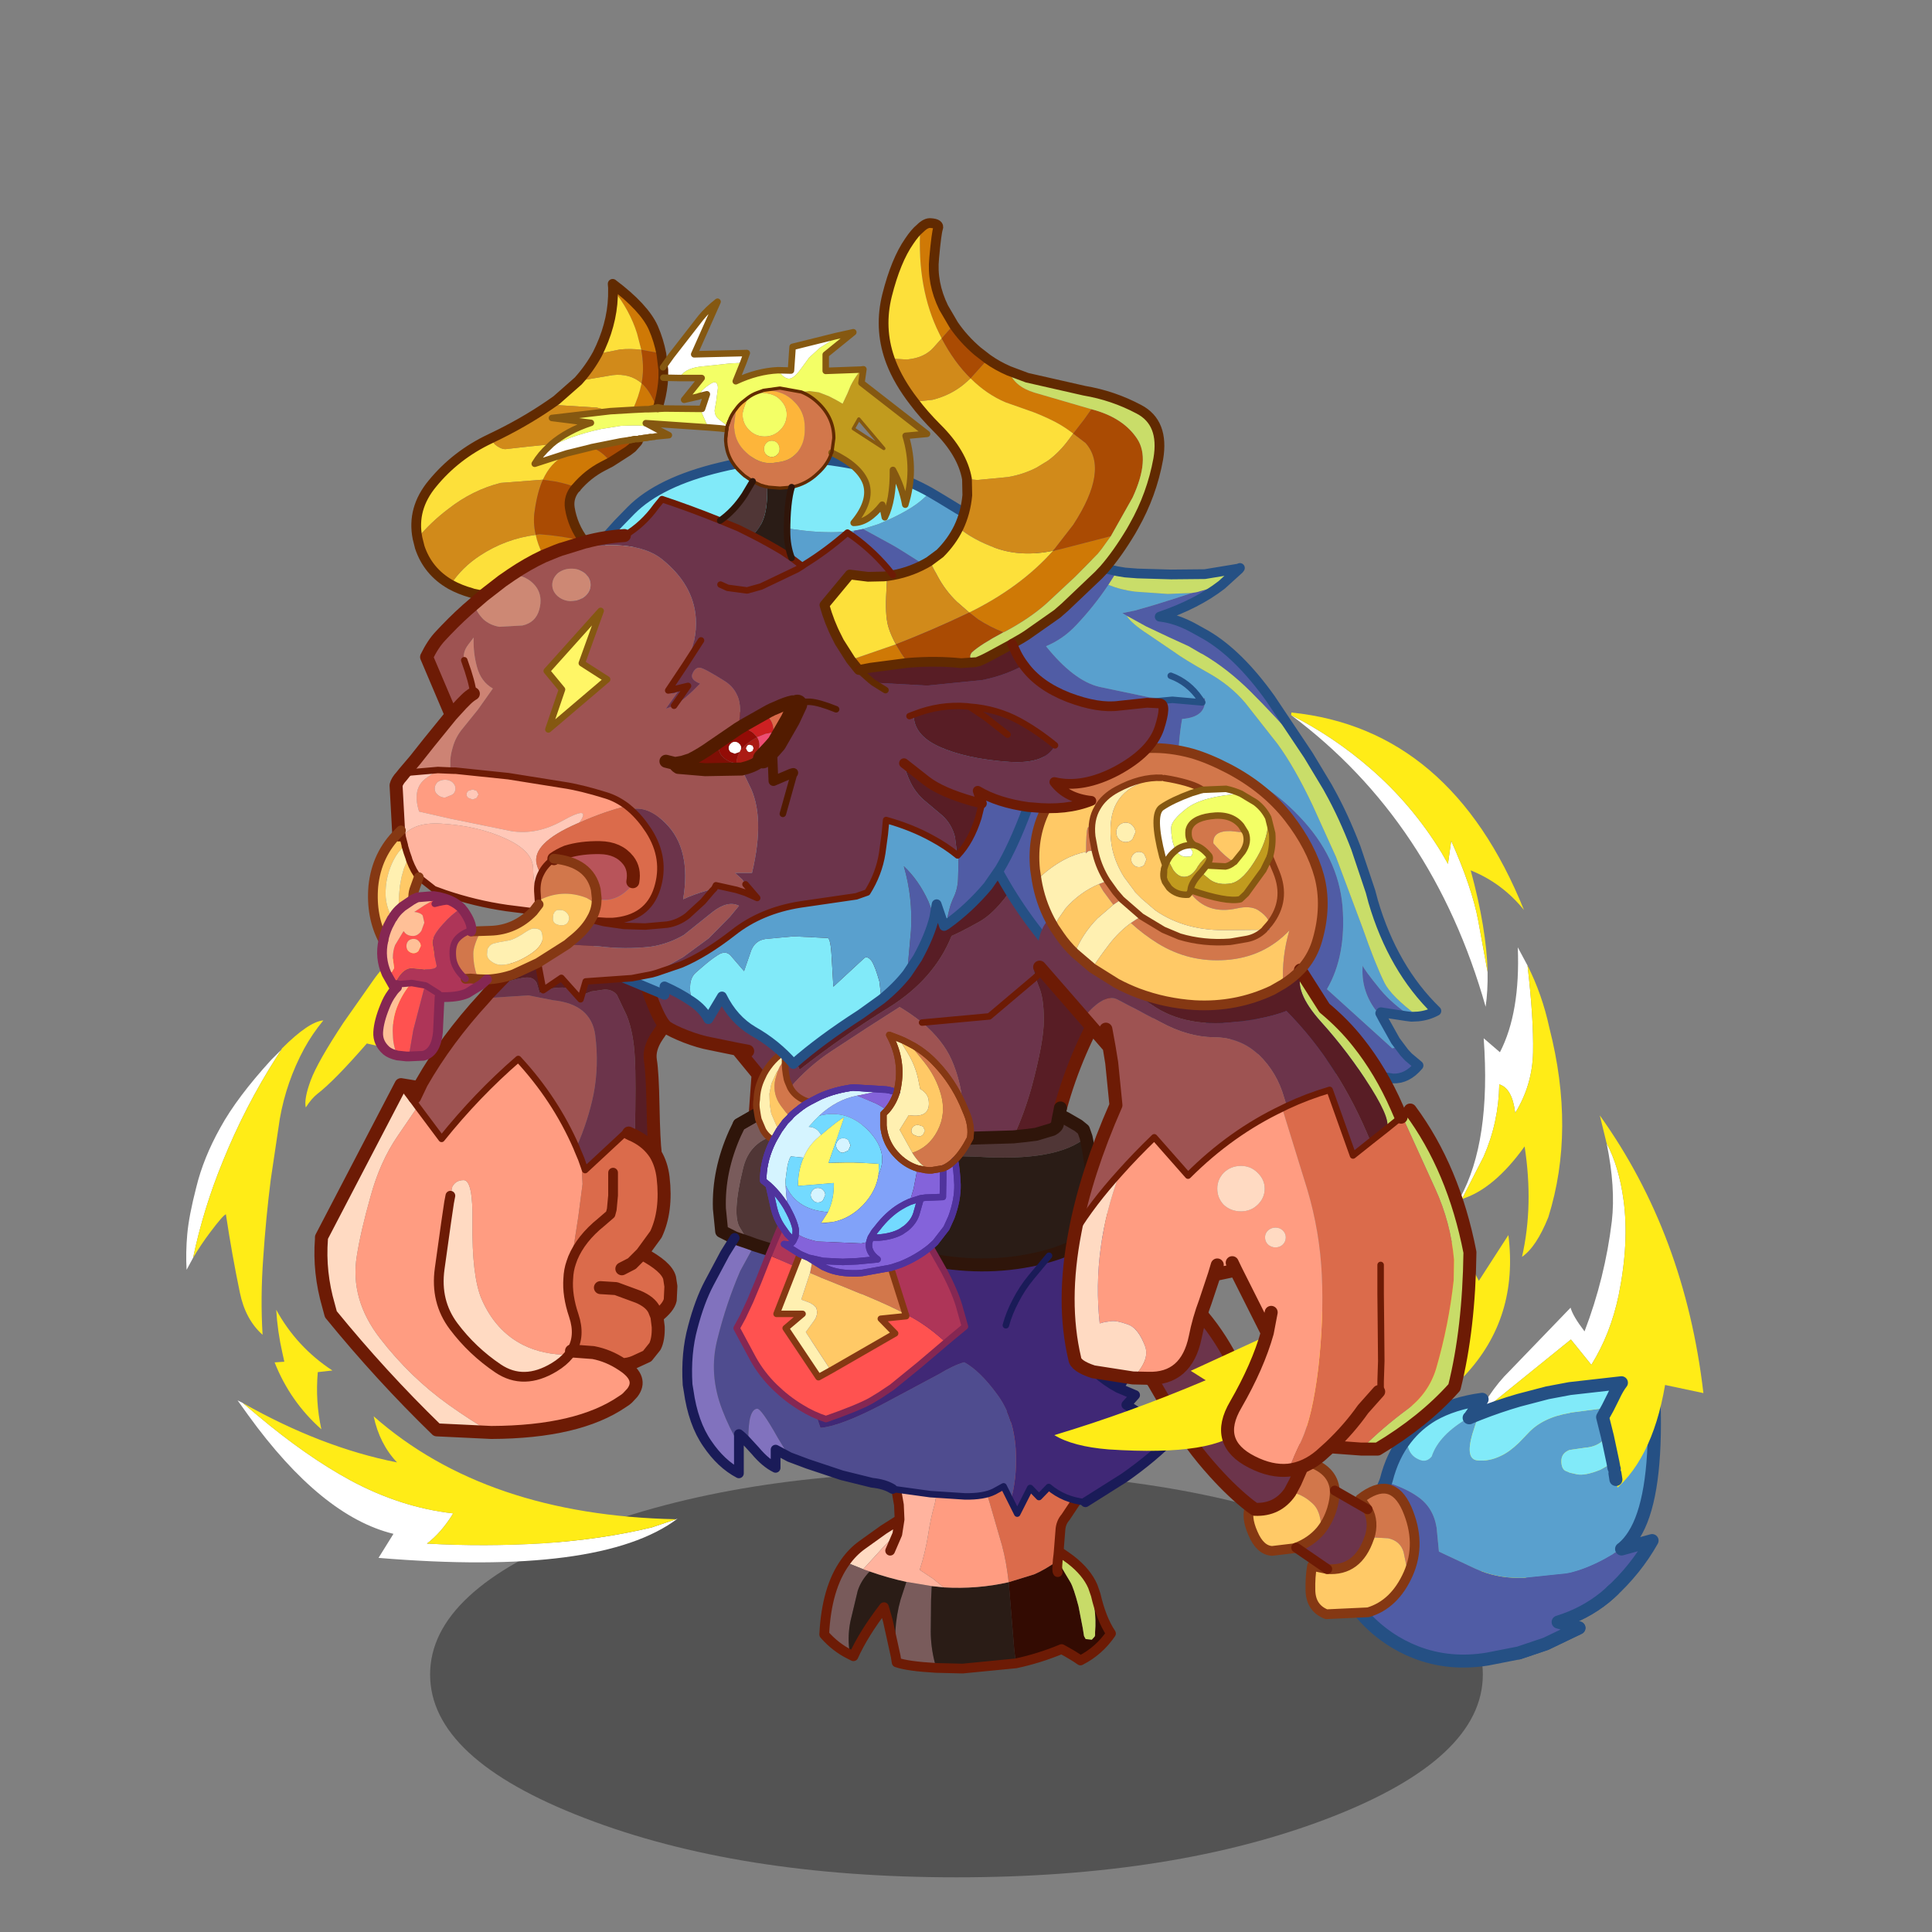 <svg xmlns:ffdec="https://www.free-decompiler.com/flash" xmlns:xlink="http://www.w3.org/1999/xlink" ffdec:objectType="frame" height="90" width="90" xmlns="http://www.w3.org/2000/svg"><rect width="100%" height="100%" fill="#808080" stroke="none"/><use ffdec:characterId="25" height="77.3" transform="translate(8.1 10.15)" width="74.1" xlink:href="#a"/><defs><g id="q" transform="translate(75.8 29.45)"><use ffdec:characterId="1" height="1.2" transform="translate(-12.55 1.7)" width="2.5" xlink:href="#b"/><use ffdec:characterId="3" height="39.3" transform="translate(-39.25 149.45) scale(1.473)" width="102" xlink:href="#c"/><use ffdec:characterId="4" height="43.6" transform="translate(115.223 135.823) scale(.927)" width="22.85" xlink:href="#d"/><use ffdec:characterId="5" height="82.55" transform="translate(101.781 98.6) scale(.927)" width="43.9" xlink:href="#e"/><use ffdec:characterId="6" height="44.85" transform="translate(91.473 135.823) scale(.927)" width="43.4" xlink:href="#f"/><use ffdec:characterId="7" height="65.75" transform="translate(45.973 109.86) scale(.927)" width="60.4" xlink:href="#g"/><use ffdec:characterId="8" height="40.6" transform="translate(16.305 140.605) scale(.927)" width="45.65" xlink:href="#h"/><use ffdec:characterId="9" height="82.15" transform="translate(-55.777 68.623) scale(.927)" width="57.25" xlink:href="#i"/><use ffdec:characterId="10" height="116.15" transform="translate(-10.427 48.223) scale(.927)" width="84.25" xlink:href="#j"/><use ffdec:characterId="11" height="130.85" transform="translate(-74.05 41.1) scale(.927)" width="211.85" xlink:href="#k"/><use ffdec:characterId="12" height="97" transform="translate(-20.545 4.105) scale(.927)" width="135.5" xlink:href="#l"/><use ffdec:characterId="13" height="113" transform="translate(46.305 45.455) scale(.927)" width="68.8" xlink:href="#m"/><use ffdec:characterId="14" height="54.7" transform="translate(-21.28 41.25) scale(.927)" width="75.45" xlink:href="#n"/><use ffdec:characterId="15" height="129.8" transform="translate(-48.095 -29.445) scale(.927)" width="123.2" xlink:href="#o"/></g><g id="d"><path d="m0 2.7 4.4-1.15L7.85.9 15.8 0q-.6.75-1.25 2.15l-.85 1.7-5.75.75-.1.05q-4.25.7-6.5 3.2L0 9.25V2.7m13.65 5.6.85 4-1.95 1.1q-2.35.95-3.6.7l-1.1-.25-.7-.3q-.6-.35-.6-1.5T7.7 10.4l.15-.05 2.4-.35q1.35-.1 2.35-.8l1.05-.9" fill="#81eaf9" fill-rule="evenodd" transform="translate(1 1)"/><path d="m0 9.25 1.35-1.4q2.25-2.5 6.5-3.2l.1-.05 5.75-.75-.8 1.45L20.65.05l.2 4.65q.2 13.5-3.15 18.75-.75 1.2-1.7 2l-.25.15-2.6 1.55q-2.8 1.5-5.3 2.1l-.55.1-6.65.7H0V9.25m14.9 5.65-.25-1.75-.15-.85.15.85.25 1.75m-.4-2.6-.85-4-1.05.9q-1 .7-2.35.8l-2.4.35-.15.05q-1.15.5-1.15 1.65t.6 1.5l.7.3 1.1.25q1.25.25 3.6-.7l1.95-1.1m-1.6-7 .75 3-.75-3" fill="#59a0ce" fill-rule="evenodd" transform="translate(1 1)"/><path d="m15.8 25.6 4.7-1.3Q18 28.75 14 32.4l-.75.65q-3.15 2.55-7.2 3.8l3.2.9-5.1 2.45L0 41.6V30.05h.65l6.65-.7.55-.1q2.5-.6 5.3-2.1l2.6-1.55h.05" fill="#505ca5" fill-rule="evenodd" transform="translate(1 1)"/><path d="m14.7 4.85.85-1.7Q16.2 1.75 16.8 1l-7.95.9-3.45.65L1 3.7m13.7 1.15-.8 1.45 7.75-5.25.2 4.65q.2 13.5-3.15 18.75-.75 1.2-1.7 2l-.2.15 4.7-1.3Q19 29.75 15 33.4l-.75.65q-3.15 2.55-7.2 3.8l3.2.9-5.1 2.45L1 42.6m14.5-29.3.15.85.25 1.75m-1.25-6.6.85 4m-.85-4-.75-3" fill="none" stroke="#255084" stroke-linecap="round" stroke-linejoin="round" stroke-width="2"/></g><g id="e" fill-rule="evenodd"><path d="m1.85 47.8 3.8-4.55q1.55-2.3 3.2-3.9l9.4-9.75q.35 1.3 2.15 3.65Q23.55 25 24.6 16.3q.6-5.2-.8-12 1.9 3.55 2.6 8.7.9 6.55-.75 14.7-1.25 5.95-4.2 10.7l-3.15-3.9L1.85 47.8" fill="#fff" transform="translate(5.2)"/><path d="M23.8 4.3 22.75 0q13.1 18.3 15.95 42.75l-5.9-1.25q-2.05 12.05-8.65 16.9L17 65.5Q8.35 74.65-1.5 82.55q2.15-3.45 3.75-7 2-4.45 3.6-9l2.1-7 .8-3.3-.8.1-5.8.75q-3.65.65-7.35.1l5.5-7.1L0 50l1.85-2.2L18.3 34.5l3.15 3.9q2.95-4.75 4.2-10.7 1.65-8.15.75-14.7-.7-5.15-2.6-8.7" fill="#ffec17" transform="translate(5.2)"/></g><g id="f"><path d="M40.15 26.35q-3.9 4.9 0 5.55l-.55.5-.75.65q-3.15 2.55-7.2 3.8l3.2.9-5.1 2.45-4.15 1.4-4.85.95q-5.85.95-11-1.05-2.3-.9-4.25-2.25Q3 37.55 1 35.1-.75 33.4.6 28l1.05-3.65.1-.3Q3 20.1 5.1 15.25q3.15 1 4.95 2.3 2.4 1.65 2.9 4.8L13.3 26l5.65 2.65q3.1 1.4 6.65 1.4h.65l6.65-.7.55-.1q2.5-.6 5.3-2.1l1.4-.8" fill="#505ca5" fill-rule="evenodd" transform="translate(1 1)"/><path d="m19.45 4.8-1 3.1q-1.1 3.85.75 4.05 1.8.2 3.65-.7 1.3-.6 2.75-2l1.35-1.4q2.25-2.5 6.5-3.2l.1-.05 5.75-.75-.8 1.45.75 3-1.05.9q-1 .7-2.35.8l-2.4.35-.15.05q-1.15.5-1.15 1.65t.6 1.5l.7.3 1.1.25q1.25.25 3.6-.7l1.95-1.1.15.85.05.1.1.7.15.95L42 22.55h-1.85v3.8l-1.4.8q-2.8 1.5-5.3 2.1l-.55.1-6.65.7h-.65q-3.55 0-6.65-1.4L13.3 26l-.35-3.65q-.5-3.15-2.9-4.8-1.8-1.3-4.95-2.3l.1-.3q.95-3.75 3-6.35l.3 1.1q.3 1.5 1.65 2.1 1.2.6 2.05-.45 1.1-3.35 5.75-6v.05l1.5-.6" fill="#59a0ce" fill-rule="evenodd" transform="translate(1 1)"/><path d="M19.45 4.8q3.05-1.2 6.15-2.1L30 1.55 33.45.9 41.4 0q-.6.75-1.25 2.15l-.85 1.7-5.75.75-.1.05q-4.25.7-6.5 3.2l-1.35 1.4q-1.45 1.4-2.75 2-1.85.9-3.65.7-1.85-.2-.75-4.05l1-3.1m19.8 3.5.85 4-1.95 1.1q-2.35.95-3.6.7l-1.1-.25-.7-.3q-.6-.35-.6-1.5t1.15-1.65l.15-.05 2.4-.35q1.35-.1 2.35-.8l1.05-.9M8.2 8.6q1.7-2.2 4.15-3.65 3.15-1.8 7.6-2.4L18 5.4l-.05-.05q-4.65 2.65-5.75 6-.85 1.05-2.05.45-1.35-.6-1.65-2.1l-.3-1.1" fill="#81eaf9" fill-rule="evenodd" transform="translate(1 1)"/><path d="m40.3 4.85.85-1.7Q41.8 1.75 42.4 1l-7.95.9-3.45.65-4.4 1.15q-3.1.9-6.15 2.1l-1.5.6H19l1.95-2.85q-4.45.6-7.6 2.4Q10.9 7.4 9.2 9.6q-2.05 2.6-3 6.35l-.1.3Q4 21.1 2.75 25.05M40.3 4.85l-.8 1.45.75 3 .85 4 .15.85.05.1m.1.7.15.95m-.4 17-.55.5-.75.65q-3.15 2.55-7.2 3.8l3.2.9-5.1 2.45-4.15 1.4-4.85.95q-5.85.95-11-1.05-2.3-.9-4.25-2.25Q4 38.55 2 36.1.25 34.4 1.6 29l1.05-3.65" fill="none" stroke="#255084" stroke-linecap="round" stroke-linejoin="round" stroke-width="2"/></g><g id="g"><path d="M41.7 34.1h.15q4.25 1.2 4.5 4.55.05 1.25-.45 2.9-.6 1.9-1.75 3.3.2-1.3-.25-2.65-.35-1.05-1.15-1.7-1.5-1.35-3.3-1.6l.8-1.5 1.45-3.3m15.95 17.4-.7-3.35q-.5-1.75-2.4-2.15l-2.85-.15q.75-2.35-.3-4.3l-1.15-1.6q4.85-3.8 7.2 1.5 2.3 5.3.2 10.05" fill="#d2774b" fill-rule="evenodd" transform="translate(1 6.95)"/><path d="m41.8 34.05-.1.05-1.45 3.3-.8 1.5q-1.95 2.8-5.4 2.65l-.7-.5q-2.7-2.1-5.5-5.2-3.85-4.25-6.4-8.7l-3-5.15-1.9-2.55Q13.6 15.9 9.7 12.9q-3.9-3-7.65-5.2-3.8-2.25-.6-3.05Q6.2 3.35 7.8-5.95q12.35 11.6 15.9 15.2 3.3 3.25 5.7 7.3l.95 1.65.3.55q2.9 4.8 5.9 8.7l5.25 6.6m2.35 10.8q1.15-1.4 1.75-3.3.5-1.65.45-2.9l5.05 2.9q1.05 1.95.3 4.3l-.05.1q-1.75 5.15-6.45 4.8l-4.8-3.3q2.3-.9 3.75-2.6" fill="#6c344b" fill-rule="evenodd" transform="translate(1 6.95)"/><path d="M39.45 38.9q1.8.25 3.3 1.6.8.65 1.15 1.7.45 1.35.25 2.65-1.45 1.7-3.75 2.6l-.35.1-3.35.4q-1.85-.1-2.95-2.7-1.15-2.6-.4-4.2l.7.5q3.45.15 5.4-2.65m12.25 6.95 2.85.15q1.9.4 2.4 2.15l.7 3.35q-2.1 4.7-6.15 5.9l-6.45.3q-2.4-.95-2.45-3.7-.05-2.05.25-3.75l2.35.5q4.7.35 6.45-4.8l.05-.1" fill="#ffc966" fill-rule="evenodd" transform="translate(1 6.95)"/><path d="M42.7 41.05h.15q4.25 1.2 4.5 4.55.05 1.25-.45 2.9-.6 1.9-1.75 3.3-1.45 1.7-3.75 2.6l-.35.1-3.35.4q-1.85-.1-2.95-2.7-1.15-2.6-.4-4.2m18.35 4.8-.05.1q-1.75 5.15-6.45 4.8l-2.35-.5q-.3 1.7-.25 3.75.05 2.75 2.45 3.7l6.45-.3q4.05-1.2 6.15-5.9 2.1-4.75-.2-10.05-2.35-5.3-7.2-1.5l1.15 1.6q1.05 1.95.3 4.3" fill="none" stroke="#853813" stroke-linecap="round" stroke-linejoin="round" stroke-width="1.5"/><path d="M42.85 41.05 42.8 41l-5.25-6.6q-3-3.9-5.9-8.7l-.3-.55-.95-1.65q-2.4-4.05-5.7-7.3Q21.15 12.6 8.8 1q-1.6 9.3-6.35 10.6-3.2.8.6 3.05 3.75 2.2 7.65 5.2 3.9 3 6.85 6.55l1.9 2.55 3 5.15q2.55 4.45 6.4 8.7 2.8 3.1 5.5 5.2l.7.5q3.45.15 5.4-2.65l.8-1.5 1.45-3.3" fill="none" stroke="#6d1b05" stroke-linecap="round" stroke-linejoin="round" stroke-width="2"/><path d="m52.4 48.5-5.05-2.9m-5.95 8.8 4.8 3.3" fill="none" stroke="#6d1b05" stroke-linecap="round" stroke-linejoin="round" stroke-width="1.5"/></g><g id="h"><path d="M3.25 22.7q1.1-1.55 2.55-2.6l3.35-2.4 2.45-1.55-.35 2.25q-1.5 1.2-2.7 2.6L6 23.8l-2.75-1.1" fill="#ffdac2" fill-rule="evenodd" transform="translate(.75 .75)"/><path d="M17.25 39q-4.4-.25-6.1-.85L11 37.2l-.05-3.85q.15-2.55.8-4.85l.9-2.75 3.9.65-.1 2.15-.05 4.8q0 2.35.6 4.75l.25.9M4 36.95q-2.25-1.1-4-3.1.35-7.15 3.25-11.15L6 23.8l1 .35q-1.35 1.4-1.85 3l-1.1 4.6q-.45 2.15-.2 4.35l.15.85" fill="#795b5b" fill-rule="evenodd" transform="translate(.75 .75)"/><path d="m29.5 38.3-8.2.8-4.05-.1-.25-.9q-.6-2.4-.6-4.75l.05-4.8.1-2.15 1.85.2q5.15.3 10-.8l.35 4.25.5 6.1.25 2.15M11 37.2l-1.2-5.45-.6-2.1q-3.15 4.1-4.7 7.55l-.5-.25-.15-.85q-.25-2.2.2-4.35l1.1-4.6q.5-1.6 1.85-3 2.85 1 5.65 1.6l-.9 2.75q-.65 2.3-.8 4.85L11 37.2" fill="#2a1c16" fill-rule="evenodd" transform="translate(.75 .75)"/><path d="m28.4 25.8 3.9-1.2q1.55-.65 3.65-2.1l.85 1.45.5.85.6 1q.5.85 1.25 3.7l.65 3.35.2 1.25.25.45.95.1.45-.5q0-.3.05-.05v-.6q.15-1.9-.1-3.75l-.25-2.8v-.5l.45 1.3q.85 3.7 2.35 5.95-1.85 2.7-4.7 4.15-1.05-.75-2.9-1.75-3.5 1.45-7.05 2.2l-.25-2.15-.5-6.1-.35-4.25m7.55-1.55q-.15-.2 0-1.75-.15 1.55 0 1.75" fill="#330b02" fill-rule="evenodd" transform="translate(.75 .75)"/><path d="M41.35 26.45v.5l.25 2.8q.25 1.85.1 3.75v.6q-.05-.25-.05.05l-.45.5-.95-.1-.25-.45-.2-1.25-.65-3.35q-.75-2.85-1.25-3.7l-.6-1-.5-.85-.85-1.45 1.1-.8.9.65q2.45 1.9 3.4 4.1" fill="#c8db68" fill-rule="evenodd" transform="translate(.75 .75)"/><path d="m21.3.3 4.45-.3q2.9 0 8.6 2.2Q40 4.35 40 5.45l-.2 1.2 1.05 2.55.3.6-4 6q-.75.85-.8 2.1l-.25 3.15-.05.55-.1.8h-.05l.05.05v.05q-2.1 1.45-3.65 2.1l-3.9 1.2-.2-1.55q-.4-2.85-1.2-5.4l-1.55-5.35L21.3.3" fill="#db6b4b" fill-rule="evenodd" transform="translate(.75 .75)"/><path d="m21.3.3 4.15 13.2L27 18.85q.8 2.55 1.2 5.4l.2 1.55q-4.85 1.1-10 .8l-1.8-1.45-.1-.05-1.8-1.2q.85-2.6 1.3-5.4.35-2.4 1-4.7.4-1.4 1.4-12.9l2.9-.6" fill="#ff9c81" fill-rule="evenodd" transform="translate(.75 .75)"/><path d="m11.6 16.15-.1-2.25L10 5.3q4.05-2.8 6.45-3.75L18.4.9q-1 11.5-1.4 12.9-.65 2.3-1 4.7-.45 2.8-1.3 5.4l1.8 1.2.1.05 1.8 1.45-1.85-.2-3.9-.65q-2.8-.6-5.65-1.6l-1-.35L8.55 21q1.2-1.4 2.7-2.6l.35-2.25m-.35 2.25-1.1 2.55 1.1-2.55" fill="#ffb39e" fill-rule="evenodd" transform="translate(.75 .75)"/><path d="M41.9 10.55q.4.65.35-.6l-.35.6-.3-.6-1.05-2.55.2-1.2q0-1.1-5.65-3.25-5.7-2.2-8.6-2.2l-4.45.3-2.9.6-1.95.65q-2.4.95-6.45 3.75l-.85.55m26.8 16.65v-.1l.1-.8.05-.55.25-3.15q.05-1.25.8-2.1l4-6m.2 16.65.45 1.3q.85 3.7 2.35 5.95-1.85 2.7-4.7 4.15-1.05-.75-2.9-1.75-3.5 1.45-7.05 2.2l-8.2.8-4.05-.1q-4.4-.25-6.1-.85l-.15-.95-1.2-5.45-.6-2.1q-3.15 4.1-4.7 7.55l-.5-.25q-2.25-1.1-4-3.1Q1.1 27.45 4 23.45q1.1-1.55 2.55-2.6l3.35-2.4 2.45-1.55-.1-2.25-1.5-8.6-.2-1m26.15 18.2q-.15 1.55 0 1.75m1.1-2.55.9.65q2.45 1.9 3.4 4.1m-4.3-4.75-.95-.65M12 19.15l.35-2.25m-1.45 4.8 1.1-2.55" fill="none" stroke="#6d1b05" stroke-linecap="round" stroke-linejoin="round" stroke-width="1.5"/></g><g id="i"><path d="m26.25 80.15-8.4-.4q-8.6-8.35-16.3-17.8l-.35-1.3Q-.3 55.5.1 50.35v-.25l12.25-23.5 1.85 2.45.7.95-3.1 4.55q-2.7 3.95-4.15 9.3-1.5 5.3-2.1 9.1-1.1 6.7 3.6 12.75 4.65 6 10.55 10.2 3.3 2.35 6.55 4.25M38.2 68.2q-.85 1.05-2.25 1.9-4.7 2.85-8.65.2-4-2.7-6.85-6.5-2.85-3.8-2.15-8.85l1-7.15.45-3.05.2-1.05.3-1.4q.55-1 1.75-1 1.45 0 1.35 6.5-.1 8.25 1.4 11.8 2.15 4.95 6.45 7.1 3.05 1.5 7 1.5" fill="#ffdac2" fill-rule="evenodd" transform="translate(1 1)"/><path d="m46.4 69.7.15.1q3.1 2.05 1.4 4.25l-.7.75-.05.05-.3.25-.45.3q-6.85 4.7-20.2 4.75-3.25-1.9-6.55-4.25-5.9-4.2-10.55-10.2-4.7-6.05-3.6-12.75.6-3.8 2.1-9.1 1.45-5.35 4.15-9.3L14.9 30l3.7 4.95q5.45-6.8 11.8-12.3 5.7 6.15 8.95 13.6l.2.5.55 1.3.2 3.85-.65 5-1.1 7.1q-.4 1.15-.45 2.45-.2 2.6.85 5.7Q40 65.3 38.6 67.6l-.4.6 3.75-.35q2.35.45 4.45 1.85m-26.45-26-.2 1.05-.45 3.05-1 7.15q-.7 5.05 2.15 8.85 2.85 3.8 6.85 6.5 3.95 2.65 8.65-.2 1.4-.85 2.25-1.9-3.95 0-7-1.5-4.3-2.15-6.45-7.1-1.5-3.55-1.4-11.8.1-6.5-1.35-6.5-1.2 0-1.75 1l-.3 1.4" fill="#ff9c81" fill-rule="evenodd" transform="translate(1 1)"/><path d="M51.5 37.25q.95 1.55 1.2 3.65.6 5.15-1.1 8.75l-2.15 2.95q3.8 2 4.25 3.75l.2 1.3-.1 2.1q-.25 1.15-2.05 2.55l.2 1.6q.05 1.9-.5 3l-1.2 1.5-1.95.9q-.95.4-1.9.4-2.1-1.4-4.45-1.85l-3.35-.25q1.4-2.3.35-5.45-1.05-3.1-.85-5.7.05-1.3.45-2.45l1.1-7.1.65-5-.2-3.85.6 1.7L47 33.9l.15.05.25.1.5.25h.05l.2.1.2.1q2 1 3.15 2.75m-6.5 2.9v3.5l-.2 2.15-.2.75-1.45 1.25q-3.1 2.5-4.35 5.5l-.25.7.25-.7q1.25-3 4.35-5.5l1.45-1.25.2-.75.2-2.15v-3.5m-1.95 17.7 2.4.15 3.4 1.25q1.9.8 2.5 2.05l.4 1-.4-1q-.6-1.25-2.5-2.05L45.45 58l-2.4-.15m3.3-2.9 1.55-.8 1.55-1.55-1.55 1.55-1.55.8" fill="#db6b4b" fill-rule="evenodd" transform="translate(1 1)"/><path d="M15.5 26.35q3.85-6.75 9.65-13.05l6.8-.45 3.8.75q5.85.6 6.5 5.35.6 4.7-.25 9.1-.85 4.15-2.65 8.2-3.25-7.45-8.95-13.6-6.35 5.5-11.8 12.3L14.9 30l-.7-.95.25-.5 1.05-2.2" fill="#9e5352" fill-rule="evenodd" transform="translate(1 1)"/><path d="m25.15 13.3.65-.75 1.1-1.15 1.35-.5q2.45-.8 3.55-.8 1 0 1.45.85l.45 1.55q1.3-.85 3.5-.85l1.7.1q1.05.3 1.05 1.25l.8-.4.9-.35 2.05-.3q1.25 0 1.9.85l1.5 3.15q1.05 2.6 1.25 6.5.2 3.45 0 12.05l-.2-.1-.2-.1h-.05l-.5-.25-.25-.1-.15-.05-6.3 5.85-.6-1.7-.55-1.3-.2-.5q1.8-4.05 2.65-8.2.85-4.4.25-9.1-.65-4.75-6.5-5.35l-3.8-.75-6.8.45" fill="#6c344b" fill-rule="evenodd" transform="translate(1 1)"/><path d="m26.9 11.4 1.55-1.6.35-.25q3.35-3.05 8.65-5.75Q44.85 0 50.3 0q3.7 0 4.65 3.7.3 1.15.3 5.25 0 3.25-.3 4.65l-.8 2.3q-.75.85-2.35 3.2-1.35 2-1.05 3.8.3 1.8.4 7.05.1 5.25.35 7.3-1.15-1.75-3.15-2.75.2-8.6 0-12.05-.2-3.9-1.25-6.5l-1.5-3.15q-.65-.85-1.9-.85l-2.05.3-.9.35-.8.4q0-.95-1.05-1.25l-1.7-.1q-2.2 0-3.5.85l-.45-1.55q-.45-.85-1.45-.85-1.1 0-3.55.8l-1.35.5" fill="#581d25" fill-rule="evenodd" transform="translate(1 1)"/><path d="m14.45 28.55-.25.5.7.95 3.7 4.95q5.45-6.8 11.8-12.3 5.7 6.15 8.95 13.6l.2.5.55 1.3.6 1.7L47 33.9l.15.05.25.1M12.35 26.6l1.85 2.45" fill="none" stroke="#6d1b05" stroke-linecap="round" stroke-linejoin="round" transform="translate(1 1)"/><path d="M16.5 27.35q3.85-6.75 9.65-13.05l.65-.75 1.1-1.15 1.55-1.6.35-.25q3.35-3.05 8.65-5.75Q45.85 1 51.3 1q3.7 0 4.65 3.7.3 1.15.3 5.25 0 3.25-.3 4.65l-.8 2.3q-.75.85-2.35 3.2-1.35 2-1.05 3.8.3 1.8.4 7.05.1 5.25.35 7.3.95 1.55 1.2 3.65.6 5.15-1.1 8.75l-2.15 2.95q3.8 2 4.25 3.75l.2 1.3-.1 2.1q-.25 1.15-2.05 2.55l.2 1.6q.05 1.9-.5 3l-1.2 1.5-1.95.9q-.95.4-1.9.4l.15.1q3.1 2.05 1.4 4.25l-.7.75-.05.05-.3.25-.45.3q-6.85 4.7-20.2 4.75l-8.4-.4q-8.6-8.35-16.3-17.8l-.35-1.3Q.7 56.5 1.1 51.35v-.25l12.25-23.5 2.75.45.4-.7-1.05 2.2m33.9 5.95q2 1 3.15 2.75m-4.1-3.2.5.25h.05l.2.1.2.1m1.1 18.1-1.55 1.55-1.55.8m5.4 7.35-.4-1q-.6-1.25-2.5-2.05L46.45 59l-2.4-.15m-1.1 10-3.35-.25m7.8 2.1q-2.1-1.4-4.45-1.85" fill="none" stroke="#6d1b05" stroke-linecap="round" stroke-linejoin="round" stroke-width="2"/><path d="M39.2 69.2q-.85 1.05-2.25 1.9-4.7 2.85-8.65.2-4-2.7-6.85-6.5-2.85-3.8-2.15-8.85l1-7.15.45-3.05.2-1.05M39.2 69.2l.4-.6q1.4-2.3.35-5.45-1.05-3.1-.85-5.7.05-1.3.45-2.45l.25-.7q1.25-3 4.35-5.5l1.45-1.25.2-.75.2-2.15v-3.5" fill="none" stroke="#6d1b05" stroke-linecap="round" stroke-linejoin="round" stroke-width="1.5"/></g><g id="j"><path d="M55.15.1Q52.4.75 51.4 1.3l-6.15 3.05Q41.15 6.45 38.9 8q-3.45 2.4-5.35 4.7-1.45 1.7-3.85 5.9-1.45 2.6-3.45 7.8-3.05 7.95-3.05 12.75 0 2.45.4 4.2l.6 1.5.6 1.45q6.65-5.2 13.7-9.55 7-4.35 9.7-11.05 1.25-.5 4.3-2.2 3-1.7 6.25-7.05 3.1-5.05 8.35-7.1l.4-.45q2.75-3 4.35-5.45 2.95 2.6 4.35 7.25 2.75 9.25-.7 18.25-1.05 2.85-2.6 5.3l-.5.8q-.8-1.35-1.8-2.55l-1.4-1.15q-2.95-1.95-6.4-2.2l-.7.05q-.25.1-.45.35l-.3.3-.3.6q-.15.4-.15.75l.2.9-7.1 6-10.35.95L54 38.1l7.1-6 .55 1.45q.75 1.75.75 5.1 0 3.35-1.9 10.4-1.2 4.25-2.8 7.6l-6.65.2q.3-1.8-.5-3.75l-.65-1.55q-.3-3.55-1.7-6.75-1.35-3.05-4.55-5.75-1.55-1.25-3.45-2.4-4.9 3.1-10.5 6.8-3.5 2.3-6.35 5.6l-.4-.95-.1-.3q-.35-1.55-.3-3.15l.1-1.3q-2.15 1.4-3.35 3.6l-.35.75-.55-.65-3.2-3.9-4.15-.85Q9.4 42 7.3 41.2q-2.15-.85-3-1.45-.85-.65-2.05-3.65Q1 33.05.2 28.85q-.8-4.2 1.25-9.05 2-4.9 8.65-9.35Q16.75 6 27.1 3.7q8.45-1.9 17-2.85L55.15.1M16.8 43.45l-1.6-.3 1.6.3" fill="#6c344b" fill-rule="evenodd" transform="translate(1 1)"/><path d="M55.15.1Q58.6-.05 62 .05q6.15.15 9.85 3.4-1.6 2.45-4.35 5.45l-.4.45q-5.25 2.05-8.35 7.1-3.25 5.35-6.25 7.05-3.05 1.7-4.3 2.2-2.7 6.7-9.7 11.05-7.05 4.35-13.7 9.55l-.6-1.45-.6-1.5q-.4-1.75-.4-4.2 0-4.8 3.05-12.75 2-5.2 3.45-7.8 2.4-4.2 3.85-5.9 1.9-2.3 5.35-4.7 2.25-1.55 6.35-3.65L51.4 1.3q1-.55 3.75-1.2M72.4 35.05l-.15.25q-4.85 8-7.3 16.9l-.05.3-.15.75-.15.75-.1.6q-.05.5-.8.9l-2.5.75-1.6.2-1.9.2q1.6-3.35 2.8-7.6 1.9-7.05 1.9-10.4 0-3.35-.75-5.1l-.55-1.45-.2-.9q0-.35.15-.75l.3-.6.3-.3q.2-.25.45-.35l.7-.05q3.45.25 6.4 2.2l1.4 1.15q1 1.2 1.8 2.55m-10.6-3.6-.7.65.7-.65" fill="#581d25" fill-rule="evenodd" transform="translate(1 1)"/><path d="M49.9 51.55q-1.55-3.45-4-6.05-1.6-1.7-3.5-2.85-1.6-.95-3.35-1.55l-.45-.15q2 3.65 1.4 7.55l-.1.6-.15.65-1.15-.3-.5-.1-2.15-.35-1.25-.05-1.7.1q-2.75.35-5.1 1.4l-1.65.85-.75-.3q-1.5-.7-2.15-1.95 2.85-3.3 6.35-5.6 5.6-3.7 10.5-6.8 1.9 1.15 3.45 2.4 3.2 2.7 4.55 5.75 1.4 3.2 1.7 6.75" fill="#9e5352" fill-rule="evenodd" transform="translate(1 1)"/><path d="m64.75 53.25.45.25.6.3 1.9 1.1.8.65.4 1.15q-4.4 3.8-16.75 3-9-.15-18.45-1.95l.15-.6 2.1-8.15 2.15.35.5.1 1.15.3.15-.65.1-.6q.6-3.9-1.4-7.55l.45.15q1.75.6 3.35 1.55 1.9 1.15 3.5 2.85 2.45 2.6 4 6.05l.65 1.55q.8 1.95.5 3.75l6.65-.2 1.9-.2 1.6-.2 2.5-.75q.75-.4.8-.9l.1-.6.15-.75M29.9 69.75q-.8 4.1-.95 6.45l-.65-.15q-4.8-.95-10.35-2.75l-.95-.35-1.35-2.25q-1.35-1.95.45-9.25 1.65-6.8 11.8-4.95l-.2.2q-1.55 1.3-2.3 3.15-.85 1.9-.85 4.35l5.5-.45q.1 2.4-.9 4.5L28.1 69.9l1.8-.15" fill="#503636" fill-rule="evenodd" transform="translate(1 1)"/><path d="m14.8 72.2-2-1-.35-3.5q-.2-5.8 2.4-11.6l.65-1.35 2.45-1.4.45-6.3.55.65.35-.75q1.2-2.2 3.35-3.6l-.1 1.3q-.05 1.6.3 3.15l.1.3.4.95Q24 50.3 25.5 51l.75.3 1.65-.85q2.35-1.05 5.1-1.4l1.7-.1 1.25.05-2.1 8.15-.15.6-1.1-.25-2.1-.45 1.15-3.4q-.75.3-3.55 2.7l-.1.05-.1.1q-10.15-1.85-11.8 4.95-1.8 7.3-.45 9.25L17 72.95l-2.2-.75" fill="#795b5b" fill-rule="evenodd" transform="translate(1 1)"/><path d="m68.9 56.7.4 2 .3 2 .2 1.45.4 7.35.05.45q0 1.2.15 1.7l-1.55.95Q66 74.15 63.2 74.95q-8.15 2.3-17 .85-6.75 2.35-17.25.4.15-2.35.95-6.45 2.6-.5 4.65-2.6 2.05-2.15 2.4-4.75l.05-1.6-2.5-.15-1.45-.05H31.9l-2.65.05 1.25-3.6 2.1.45 1.1.25q9.45 1.8 18.45 1.95 12.35.8 16.75-3" fill="#2a1c16" fill-rule="evenodd" transform="translate(1 1)"/><path d="m30.5 57.05-1.25 3.6 2.65-.05h1.15l1.45.05 2.5.15-.05 1.6q-.35 2.6-2.4 4.75-2.05 2.1-4.65 2.6l-1.8.15 1.05-1.65q1-2.1.9-4.5l-5.5.45q0-2.45.85-4.35.75-1.85 2.3-3.15l.2-.2.1-.1.1-.05q2.8-2.4 3.55-2.7l-1.15 3.4" fill="#fff666" fill-rule="evenodd" transform="translate(1 1)"/><path d="m23.25 105.95-2.15-1.15v2.8q-1.55-.75-3.1-2.6l-1.1-1.2v-.4q0-2.7.35-3.75.35-1.1 1-1.15.65-.05 3.2 4.5l1.8 2.95m-7.8-2v4.5Q12.7 107 10.6 103.9q-2.2-3.15-2.9-8.2l-.15-.9q-.3-4.85.8-8.85 1.05-4 2.5-6.75l2.45-4.6 1.5-2.4 2.2.75.95.35-.55.8-1.75 3.2q-2.15 5-3.5 10.45-1.4 5.4.75 10.95 1.05 2.75 2.55 5.25" fill="#8172be" fill-rule="evenodd" transform="translate(1 1)"/><path d="m57.3 112.65-.35-.7-.75-1.5-1.45.8q-1.6.8-4.5.75l-5.35-.35-5.8-.8q-1.2-.75-3.15-.95l-4.65-1.15-5.25-1.75-2.8-1.05-1.8-2.95q-2.55-4.55-3.2-4.5-.65.05-1 1.15-.35 1.05-.35 3.75v.4q-.85-.95-1.45-1.4v1.55q-1.5-2.5-2.55-5.25-2.15-5.55-.75-10.95 1.35-5.45 3.5-10.45l1.75-3.2.55-.8q5.55 1.8 10.35 2.75Q25.4 93.3 26.5 97l1.5 4.45q3.05-.25 9.4-3.55l8.8-4.7q2.4-1.45 3.95-1.85 2.45 1.35 5.1 5 2.65 3.6 2.85 9 .15 3.95-.8 7.3" fill="#4f4c8f" fill-rule="evenodd" transform="translate(1 1)"/><path d="m70.25 69.95 1.6 2.05q9.65 12.9 2 23.3l2.6 1.1-1.35 1.5 7.4 4.75q-3.25 3.35-7.75 6.5l-5.95 3.75q-3.3-.35-5.65-2.35l-1.5 1.55-1.35-1.4-2 3.95-1-2q.95-3.35.8-7.3-.2-5.4-2.85-9-2.65-3.65-5.1-5-1.55.4-3.95 1.85l-8.8 4.7q-6.35 3.3-9.4 3.55L26.5 97q-1.1-3.7 1.8-20.95l.65.15q10.5 1.95 17.25-.4 8.85 1.45 17-.85 2.8-.8 5.65-2.35l1.55-.95q-.15-.5-.15-1.7m-13.7 15.7q.5-1.85 1.5-3.75 1-1.95 2.4-3.65l2.75-3.3-2.75 3.3q-1.4 1.7-2.4 3.65-1 1.9-1.5 3.75m10.85 3.8q2.7 3.85 6.45 5.85-3.75-2-6.45-5.85" fill="#402876" fill-rule="evenodd" transform="translate(1 1)"/><path d="M72.85 4.45Q69.15 1.2 63 1.05q-3.4-.1-6.85.05l-11.05.75q-8.55.95-17 2.85-10.35 2.3-17 6.75T2.45 20.8Q.4 25.65 1.2 29.85q.8 4.2 2.05 7.25 1.2 3 2.05 3.65.85.6 3 1.45 2.1.8 3.75 1.1l4.15.85 1.6.3m55.05-40q2.95 2.6 4.35 7.25 2.75 9.25-.7 18.25-1.05 2.85-2.6 5.3l-.5.8m-.15.25q-4.85 8-7.3 16.9m-47 1.15.45-6.3-3.2-3.9m3.75 4.55-.55-.65" fill="none" stroke="#6d1b05" stroke-linecap="round" stroke-linejoin="round" stroke-width="2"/><path d="M43.65 39.05 54 38.1l7.1-6 .7-.65" fill="none" stroke="#6d1b05" stroke-linecap="round" stroke-linejoin="round" transform="translate(1 1)"/><path d="m65.95 53.2-.05.3-.15.75.45.25.6.3 1.9 1.1.8.65.4 1.15.4 2 .3 2 .2 1.45.4 7.35.05.45q0 1.2.15 1.7l-1.55.95Q67 75.15 64.2 75.95q-8.15 2.3-17 .85-6.75 2.35-17.25.4l-.65-.15q-4.8-.95-10.35-2.75l-.95-.35-2.2-.75-2-1-.35-3.5q-.2-5.8 2.4-11.6l.65-1.35 2.45-1.4m46.8-.1-.15.75-.1.6q-.05.5-.8.9l-2.5.75-1.6.2-1.9.2-6.65.2" fill="none" stroke="#2f150a" stroke-linecap="round" stroke-linejoin="round" stroke-width="2"/><path d="m71.25 70.95 1.6 2.05q9.65 12.9 2 23.3l2.6 1.1-1.35 1.5 7.4 4.75q-3.25 3.35-7.75 6.5l-5.95 3.75m-29.7-2.05q-1.2-.75-3.15-.95l-4.65-1.15-5.25-1.75-2.8-1.05-2.15-1.15v2.8q-1.55-.75-3.1-2.6l-1.1-1.2q-.85-.95-1.45-1.4v6.05Q13.7 108 11.6 104.9q-2.2-3.15-2.9-8.2l-.15-.9q-.3-4.85.8-8.85 1.05-4 2.5-6.75l2.45-4.6 1.5-2.4m59.05 23.1q-3.75-2-6.45-5.85" fill="none" stroke="#1a1b58" stroke-linecap="round" stroke-linejoin="round" stroke-width="1.5"/><path d="M68.8 112.9q-3.3-.35-5.65-2.35l-1.5 1.55-1.35-1.4-2 3.95-1-2-.35-.7-.75-1.5-1.45.8q-1.6.8-4.5.75l-5.35-.35-5.8-.8m24.1-35.9-2.75 3.3q-1.4 1.7-2.4 3.65-1 1.9-1.5 3.75" fill="none" stroke="#1a1b58" stroke-linecap="round" stroke-linejoin="round" transform="translate(1 1)"/><path d="m18.95 54.35-2.45 1.4" fill="none" stroke="#2f150a" stroke-linecap="round" stroke-linejoin="round" stroke-width="2"/><path d="m41.65 42.25.75.4q1.95 1.15 3.5 2.85 2.45 2.6 4 6.05l.65 1.55q.8 1.95.5 3.75-1.1 2.15-2.35 3.4-.85.85-1.8 1.25l-1.8.3h-.35q-1.55-1-2.6-2.7 2.55-.85 3.85-3.35 1.4-2.65.55-5.65-.75-2.7-2.6-5l-2.3-2.85m-19.1 2.4q-.05 1.6.3 3.15l.1.3.4.95Q24 50.3 25.5 51l.75.3q-.65.35-1.25.8l-.95.75-.05.05-.35.3-.3.3v.05l-.65-.65-.8-1.05-.35-.55q-.9-1.6-.5-3.5l.4-1.35.3-.65.8-1.15m4.25 31 1.6 1 .45.2q1.95.9 4.85.8l.7-.05 4.45-.8 2.25 7.1q-3-1.5-5.4-2.5l-1.3-.55-.2-.05-2.55-1.05-3.6-1.45-1.65-.7.4-1.95" fill="#d2774b" fill-rule="evenodd" transform="translate(1 1)"/><path d="M40.05 41.5q.8.3 1.6.75l2.3 2.85q1.85 2.3 2.6 5 .85 3-.55 5.65-1.3 2.5-3.85 3.35l-.05-.1-.05-.1-1.85-3.35 1.4-2.25q3.5.55 3.05-2.4-.15-.95-1.3-1.65l-.3-1.5q-.45-2.1-1.6-4l-1.4-2.25m-18.6 4.95-.4 1.35q-.4 1.9.5 3.5l.35.55.8 1.05.65.65-.75.75-.95 1.3-.45-.75-.75-1.75-.05-.2-.2-1.25-.05-1.65.3-1.55.8-1.75.2-.25m22.35 8.6-.75-.25q-.45 0-.75.25-.3.3-.3.65 0 .35.3.6l.75.3q.45 0 .75-.3l.3-.6-.3-.65M41.15 84l.05.25-3.9.4 2.2 2.25-9.9 5.7-3.85-5.9 1.2-1.65q.8-1 .4-2.1l-.4-.4-.55-.35-1.35-.5.4-1.2.95-2.9 1.65.7 3.6 1.45 2.55 1.05.2.05 1.3.55q2.4 1 5.4 2.5l.05.1" fill="#ffc966" fill-rule="evenodd" transform="translate(1 1)"/><path d="m39.75 49.75.15-.65.1-.6q.6-3.9-1.4-7.55l.4.15 1.05.4 1.4 2.25q1.15 1.9 1.6 4l.3 1.5q1.15.7 1.3 1.65.45 2.95-3.05 2.4l-1.4 2.25 1.85 3.35.05.1.05.1q1.05 1.7 2.6 2.7l-.6-.05-1.2-.25q-1.95-.6-3.4-2.25l-.3-.35q-1.35-1.7-1.55-4v-1.8l.55-.55q1.05-1.25 1.5-2.8m-19 7.4q-1-.5-1.6-1.55l-.7-1.65-.1-.5-.05-.3-.1-.65q-.15-.8 0-1.6.05-1.7.75-3.2l.35-.75q1.2-2.2 3.35-3.6l-.1 1.3-.8 1.15-.3.65-.2.25-.8 1.75-.3 1.55.05 1.65.2 1.25.05.2.75 1.75.45.75-.9 1.55m23.05-2.1.3.65-.3.6q-.3.3-.75.3l-.75-.3q-.3-.25-.3-.6t.3-.65q.3-.25.75-.25l.75.25M29.6 92.6l-1.9 1.05-5.05-7.55 2.6-2.2h-4l2.85-7.3.75-1.9.95.4.35.15.65.4-.4 1.95-.95 2.9-.4 1.2 1.35.5.55.35.4.4q.4 1.1-.4 2.1l-1.2 1.65 3.85 5.9" fill="#fff0b1" fill-rule="evenodd" transform="translate(1 1)"/><path d="m20.05 64.1-.85-.7q-.05-2.65 1.15-5.4l.4-.85.9-1.55.95-1.3.75-.75v-.05l.3-.3.35-.3.05-.05.95-.75q.6-.45 1.25-.8l1.65-.85q2.35-1.05 5.1-1.4l5.1.3-3.9.85-.55.1q-3.15.6-5.85 3.1l-.65.65-.95 1.05q1.3.05 1.9 1.25l-.1.05-.3.3q-1.55 1.3-2.3 3.15l-1.95-.2q-.45.65-.65 2.3l-.2 1.55.05.6.05 1 .25 2.65q-1.2-2.1-2.9-3.65m10.7-6.95q.3-.3.75-.3.5 0 .8.3l.35.8-.35.8-.8.35q-.45 0-.75-.35-.35-.35-.35-.8 0-.45.35-.8M26.5 65.6q0-.45.35-.8.3-.3.75-.3.5 0 .8.3.35.35.35.8l-.35.8q-.3.35-.8.35-.45 0-.75-.35-.35-.35-.35-.8" fill="#d5f4ff" fill-rule="evenodd" transform="translate(1 1)"/><path d="M21.95 70.3q-.75-1.2-1.1-2.65l-.8-3.55q1.7 1.55 2.9 3.65l.05.15.1.15q.9 1.7 1.1 2.85v.3l-.05.75-.3.65-.95-.95-.95-1.35m5.85-16.9q4.45-1.15 7.8 2.5 2.95 3.25 1.35 6.5l.05-1.6-2.5-.15q-2.1-.15-5.25 0l2.4-7q-.75.3-3.55 2.7-.6-1.2-1.9-1.25l.95-1.05.65-.65m1.35 14.85-1.05-.15q-3.95-.6-5.45-4l-.05-.6.2-1.55q.2-1.65.65-2.3l1.95.2q-.85 1.9-.85 4.35l5.5-.45q.1 2.4-.9 4.5m6.6 3.9.55-.9.45-.55q1.65-2.15 3.55-3.3.75-.45 1.45-.75l1.7-.55-.7 2.45q-.4 1.2-1.55 2.15l-.8.55q-1.4.75-3.4.9h-1.25m-5-15q-.35.35-.35.8 0 .45.35.8.3.35.75.35l.8-.35.35-.8-.35-.8q-.3-.3-.8-.3-.45 0-.75.3M26.5 65.6q0 .45.35.8.3.35.75.35.5 0 .8-.35l.35-.8q0-.45-.35-.8-.3-.3-.8-.3-.45 0-.75.3-.35.35-.35.8" fill="#73daff" fill-rule="evenodd" transform="translate(1 1)"/><path d="m38.25 52.55-.55.55v1.8q.2 2.3 1.55 4l.3.35q1.45 1.65 3.4 2.25l-.6 3.1-.6 2.05q-.7.3-1.45.75-1.9 1.15-3.55 3.3l-.45.55-.55.9-.2.6-.3.1-.95.2-6.8-.3q-2.9-.65-3.3-1.55v-.3q-.2-1.15-1.1-2.85l-.1-.15-.05-.15-.25-2.65-.05-1q1.5 3.4 5.45 4l1.05.15-1.05 1.65q3.75.05 6.45-2.75 2.05-2.15 2.4-4.75 1.6-3.25-1.35-6.5-3.35-3.65-7.8-2.5 2.7-2.5 5.85-3.1l2.05.85q1.35.5 2.55 1.4" fill="#81a2f9" fill-rule="evenodd" transform="translate(1 1)"/><path d="M48.7 60.25q.3 1.4.4 3.75.05 2.35-.95 5.05l-.75 1.65-1.7 2.2-.65.6-.1.1q-2.1 1.7-4.6 2.7l-1.5.5-4.45.8-.7.05q-2.9.1-4.85-.8l-.45-.2-1.6-1 .05-.25 1.55.35 3.05.15 2.25-.1 3.1-.3q-1.65-1.2-1.25-2.75-.4 1.55 1.25 2.75l-3.1.3-2.25.1-3.05-.15-1.55-.35-.7-.15-.35-.15-.95-.4-2.45-1.55.5.05q.6.05.95-.6l.3-.65.05-.75q.4.9 3.3 1.55l6.8.3.95-.2.3-.1 1.45-.6q2-.15 3.4-.9l.8-.55q1.15-.95 1.55-2.15l.7-2.45-1.7.55.6-2.05.6-3.1 1.2.25.6.05h.35l1.8-.3V63l-.05 2.9-2.65.1-.75.1.75-.1 2.65-.1.05-2.9v-1.5q.95-.4 1.8-1.25m-10.6-10.9.5.1 1.15.3q-.45 1.55-1.5 2.8-1.2-.9-2.55-1.4l-2.05-.85.55-.1 3.9-.85" fill="#8463da" fill-rule="evenodd" transform="translate(1 1)"/><path d="m47.3 88.3-3.65 3.1-.35.3-4.3 3.5-1.8 1.2-1.4.85q-1.95 1.1-6.95 2.85-2-.65-3.85-1.8-2.15-1.3-4.05-3.15-1.95-1.9-3.3-4.3L15.1 86.1l.9-1.65.1-.2 1.1-2.35 1.25-3 1.6-4.05 4.05 1.75-2.85 7.3h4l-2.6 2.2 5.05 7.55 1.9-1.05 9.9-5.7-2.2-2.25 3.9-.4-.05-.25h.1q2.8 1.4 5.5 3.8l.55.5" fill="#ff5250" fill-rule="evenodd" transform="translate(1 1)"/><path d="m44.95 73.6.25.45 1 1.75.9 1.6q1.8 3.45 2.4 5.8l.75 2.65-2 1.65-.35.3-.6.5-.55-.5q-2.7-2.4-5.5-3.8h-.1l-.05-.1-2.25-7.1 1.5-.5q2.5-1 4.6-2.7m-24.9 1.25 1.9-4.55.95 1.35.95.95q-.35.65-.95.6l-.5-.05 2.45 1.55-.75 1.9-4.05-1.75" fill="#ae3558" fill-rule="evenodd" transform="translate(1 1)"/><path d="m39.75 49.75.15-.65.1-.6q.6-3.9-1.4-7.55l.4.15 1.05.4q.8.3 1.6.75l.75.4q1.95 1.15 3.5 2.85 2.45 2.6 4 6.05l.65 1.55q.8 1.95.5 3.75-1.1 2.15-2.35 3.4-.85.85-1.8 1.25l-1.8.3h-.35l-.6-.05-1.2-.25q-1.95-.6-3.4-2.25l-.3-.35q-1.35-1.7-1.55-4v-1.8l.55-.55q1.05-1.25 1.5-2.8m-19 7.4q-1-.5-1.6-1.55l-.7-1.65-.1-.5-.05-.3-.1-.65q-.15-.8 0-1.6.05-1.7.75-3.2l.35-.75q1.2-2.2 3.35-3.6l-.1 1.3q-.05 1.6.3 3.15l.1.3.4.95Q24 50.3 25.5 51l.75.3M41.15 84l.05.25-3.9.4 2.2 2.25-9.9 5.7-1.9 1.05-5.05-7.55 2.6-2.2h-4l2.85-7.3.75-1.9m16.25 9.2.05.1m-2.3-7.2 2.25 7.1" fill="none" stroke="#853813" stroke-linecap="round" stroke-linejoin="round" transform="translate(1 1)"/><path d="M48.7 60.25q.3 1.4.4 3.75.05 2.35-.95 5.05l-.75 1.65-1.7 2.2-.65.6-.1.1q-2.1 1.7-4.6 2.7l-1.5.5-4.45.8-.7.05q-2.9.1-4.85-.8l-.45-.2-1.6-1-.65-.4.7.15 1.55.35 3.05.15 2.25-.1 3.1-.3q-1.65-1.2-1.25-2.75l.2-.6.55-.9.45-.55q1.65-2.15 3.55-3.3.75-.45 1.45-.75l1.7-.55.75-.1 2.65-.1.05-2.9v-1.5m-24.95 8.8q-.75-1.2-1.1-2.65l-.8-3.55-.85-.7q-.05-2.65 1.15-5.4l.4-.85.9-1.55.95-1.3.75-.75v-.05l.3-.3.35-.3.05-.05.95-.75q.6-.45 1.25-.8l1.65-.85q2.35-1.05 5.1-1.4l5.1.3.5.1 1.15.3m-16.8 18 .05.15.1.15q.9 1.7 1.1 2.85v.3l-.05.75-.3.65-.95-.95-.95-1.35m2.9 4.4-2.45-1.55.5.05q.6.05.95-.6m-.9-4.85q-1.2-2.1-2.9-3.65m15.7 8.05H37q2-.15 3.4-.9l.8-.55q1.15-.95 1.55-2.15l.7-2.45m-17.3 9.15-.35-.15-.95-.4" fill="none" stroke="#50339d" stroke-linecap="round" stroke-linejoin="round" transform="translate(1 1)"/><path d="m44.95 73.6.25.45 1 1.75.9 1.6q1.8 3.45 2.4 5.8l.75 2.65-2 1.65-.35.3-.6.5-3.65 3.1-.35.3-4.3 3.5-1.8 1.2-1.4.85q-1.95 1.1-6.95 2.85-2-.65-3.85-1.8-2.15-1.3-4.05-3.15-1.95-1.9-3.3-4.3L15.1 86.1l.9-1.65.1-.2 1.1-2.35 1.25-3 1.6-4.05 1.9-4.55" fill="none" stroke="#852753" stroke-linecap="round" stroke-linejoin="round" transform="translate(1 1)"/><path d="M19.2 63.4q-.05-2.65 1.15-5.4l.4-.85.9-1.55.95-1.3.75-.75v-.05l.3-.3.35-.3.05-.05.95-.75q.6-.45 1.25-.8l1.65-.85q2.35-1.05 5.1-1.4l5.6.4.25.1" fill="none" stroke="#50339d" stroke-linecap="round" stroke-linejoin="round" transform="translate(1 1)"/><path d="M48.7 60.25q.3 1.4.4 3.75.05 2.35-.95 5.05l-.75 1.65-1.7 2.2-.65.6-.1.1q-2.1 1.7-4.6 2.7l-1.5.5-4.45.8-.7.05q-2.9.1-4.85-.8l-.45-.2-2.25-1.4-.35-.15-.95-.4-2.45-1.55.5.05q.6.05.95-.6l-.95-.95-.95-1.35q-.75-1.2-1.1-2.65l-.8-3.55-.85-.7q-.05-2.65 1.15-5.4l.4-.85.9-1.55.95-1.3.75-.75v-.05l.3-.3.35-.3.05-.05.95-.75q.6-.45 1.25-.8l1.65-.85q2.35-1.05 5.1-1.4l5.1.3.5.1 1.15.3M20.05 64.1q1.7 1.55 2.9 3.65l.05.15.1.15q.9 1.7 1.1 2.85v.3l-.05.75-.3.65M37 72.15q2-.15 3.4-.9l.8-.55q1.15-.95 1.55-2.15l.7-2.45-1.7.55q-.7.3-1.45.75-1.9 1.15-3.55 3.3l-.45.55-.55.9H37m-10.85 3.1 2.25.5 3.05.15 2.25-.1 3.1-.3q-1.65-1.2-1.25-2.75l.2-.6m7.7-6.05.75-.1 2.65-.1.05-2.9v-1.5" fill="none" stroke="#50339d" stroke-linecap="round" stroke-linejoin="round" transform="translate(1 1)"/><path d="m39 41.1 1.05.4q.8.3 1.6.75l.75.4q1.95 1.15 3.5 2.85 2.45 2.6 4 6.05l.65 1.55q.8 1.95.5 3.75-1.1 2.15-2.35 3.4-.85.85-1.8 1.25l-1.8.3h-.35l-.6-.05-1.2-.25q-1.95-.6-3.4-2.25l-.3-.35q-1.35-1.7-1.55-4v-1.8l.55-.55q1.05-1.25 1.5-2.8l.15-.65.1-.6q.6-3.9-1.4-7.55l.4.15z" fill="none" stroke="#853813" stroke-linecap="round" stroke-linejoin="round" transform="translate(1 1)"/></g><g id="k" fill-rule="evenodd"><path d="m196.4 74.9-.3-.15q4.8-8.7 3.65-24.6l2.5 2.15q3.15-6.1 2.75-16.15l1.5 2.8q.95 8.15.85 13.35-.1 5.05-2.75 9.35-.45-3.8-2.45-4.4-.1 5.85-2.4 11.1l-3.35 6.55M170.1.4q6.55 3.3 12.25 8.25 6.4 5.55 10.9 12.9l1 1.75.5-3.55q3.2 7.2 4.15 12.25l1.45 7.95q.05 2.9-.3 5.35-8.1-28.6-29.95-44.9M1.05 83.95l-1 1.85q-.15-2.65.1-5.45.25-2.85 1.4-7.3 1.1-4.5 3.7-9.15 2.55-4.65 7.85-10.45l.6-.6.9-.9.05-.05-.4.6-.35.55q-4.85 7.6-8.25 16-3 7.3-4.6 14.9M8.7 106.3l2.25 1.9q7.5 6.3 14.3 10 7.8 4.2 15.85 5.1-1.85 3-4.05 4.65 8.95.5 18-.05 9-.6 16.65-2.45l3.7-1.25.25-.1q-11.8 8.9-46.05 6.05l2.3-3.7q-11.1-2.7-22.35-18.25l-1.65-2.3.2.1.6.3" fill="#fff"/><path d="M206.5 38.95q2.25 4.45 3.35 9.55 4.05 15.8-.15 29.2-1.85 4.6-4.05 6.1 1.8-7.9.4-17-4.7 6.55-9.65 8.1l3.35-6.55q2.3-5.25 2.4-11.1 2 .6 2.45 4.4 2.65-4.3 2.75-9.35.1-5.2-.85-13.35m-6.15 1L198.9 32q-.95-5.05-4.15-12.25l-.5 3.55-1-1.75q-4.5-7.35-10.9-12.9Q176.65 3.7 170.1.4l.05-.4q24.55 2.5 35.8 30.4-3.35-4.15-8.2-6.1 2.45 9 2.6 15.65M199 87.5l4.55-7.05q1.6 12.7-6.65 21.55-9.7 8.5-34.3 8.15-3.85 4.4-20.6 3.3-5.5-.45-8.35-2.2 11.5-3.45 23.3-8.45l-2.3-1.45 17.95-8.25 11.35-4.55L195.7 81l3.3 6.5M35.45 35.7q.75-.45 1.6-.75l3.9-.85q-2.55 2.3-3.9 4.65l-1.35 3.8-.1 1.25-4.05 4.45q-1.35 1.45-1.8 3.15l-1.95-.45q-5 5.75-7.6 7.75-.9.7-1.8 2.1-.3-1.3.75-4.15 1.05-2.85 5.05-8.9l4.6-6.55q2.6-3.75 6.65-5.5M14.6 51.95l.15-.25q4.1-4.1 6.35-4.3-1.75 2.15-2.95 4.35-2.75 5.1-3.75 10.8l-1.4 9.4q-.75 6-1.15 12-.45 6.2-.1 11.85-2.65-2.35-3.5-6.5-1.2-5.75-2.15-12.05-.45.15-2.4 2.75-1.4 1.85-2.65 3.95 1.6-7.6 4.6-14.9 3.4-8.4 8.25-16l.35-.55.4-.6-.05.05m.2 46.65q-.75-3.3-.95-6.65Q17 97.7 22.5 101.3l-2.25.25q-.4 4.5.55 8.8-4.8-4.25-7.2-10.3l1.5-.1-.3-1.35m60.6 25.6-3.7 1.25q-7.65 1.85-16.65 2.45-9.05.55-18 .05 2.2-1.65 4.05-4.65-8.05-.9-15.85-5.1-6.8-3.7-14.3-10l-2.25-1.9q12.1 6.85 23.75 9.15-2.7-2.85-3.6-7.1 17.3 15.25 46.55 15.85" fill="#ffec17"/></g><g id="l"><path d="m56.05 5.25-.9.85q-2.1 2-7.05 4.05l-2.35.75-1.35.25q-3.4.5-7.8 0l-1.9-.25q-7.45-1.65-14.65.75-2.55.9-5.2 1.3l-.25.05-3.25.55-.45.1-.7.15-.7.2-1.3.35-1.9.55-1.1.35q-1.05.35-2.05.8l.2-.65 1.3-1.6.55-.6 2.85-3.15 1.95-2q4.35-4.4 13.75-6.65 9.4-2.3 18.3-.85 7.7 1.2 14 4.7" fill="#81eaf9" fill-rule="evenodd" transform="translate(.75 .75)"/><path d="m44.4 11.15 1.35-.25 4.3 2.35Q52 14.3 60.9 20.2l6.35-8.6 3.95 1.8 5.2 1.85 6.5 1.7 1.95.45-1.35 2.1q-2.2 3.3-4.95 6.2-2 2.15-4.65 3.25 4.25 5.3 8.2 6.25l7.65 1.6 3.6.35v.05l4.6.4-.35-.55.75-.1q.3 2.9-3.5 3.2-.65 3.75-.55 7.2l5.75.25q6.85 1.25 12.85 7.55 6 6.25 6.65 13.85.6 7.6-2.4 12.75l10.05 9.1.8-.15 1.05.8.65.7 1.55 1.3q-1.75 2.1-3.95 2l-4.05-.65-.3-.05q-2.45-.15-4.05-.7-2.7-1-5.3-2.4l-1.7-.9-1.85-1.1q-3.6-2.25-6.85-4.9l2.85 6.3-18.2-12.25L90 87.7q-1.55-.5-5.4-4.85l-1.3-1.55q-.25 0-.7 1l-1.2 2.15q-1.35-2.95-3.3-5.3l-1.25-1.4q-6-6.2-10.35-14.2l-.2-.1q-1.75-.8-4.25-2.5l-1.5-.95q-2.9-1.7-4.95-2l-16.4-.8q-3.05.15-9.45-2.3-6.7-2.6-13.1-6.6Q0 38.05 0 28.6l1-4.55 3.55 1.65q6.3 2.55 12.9 2.55 13.55 0 20.95-8.35 2.1-2.35 4.75-6.75l1.25-2M89 37.6l4.35-.4-4.35.4m7.35-16.85.85-.15.5-.15 1.05-.3 2.2-.65q-3.8 2.95-9.55 4.9 2.6.3 5.3 1.8l1.8 1q5.05 2.95 9.95 9.8l5.85 8.75-1.6-2q-3.55-4.05-7.25-7.75-3.55-3.55-7.4-5.8l-.4-.2-1.8-1.05-2.95-1.35-3.6-1.7-2.9-1.6-.75-.45 1.95-.4 2.95-.85 3.2-1 2.6-.85M37.4 41.1q0-1.1-2.4-2.7-3-2-7-2-1.5 0-2.85.6l-5 5.45q-2.9 3.15-.3 6.2 2.55 3 6.3 2.6 3.75-.45 7.25-3.45 4-3.4 4-6.7M130.15 86l-.8-.1-3.9-.6-.1.15.45.85-1.25-1.45q-2.2-3.05-1.9-6.75.1.5 2.75 3.75 1.8 2.15 4.75 4.15" fill="#505ca5" fill-rule="evenodd" transform="translate(.75 .75)"/><path d="m45.75 10.9 2.35-.75q4.95-2.05 7.05-4.05l.9-.85 1.85 1.1q4.8 3 9.35 5.25l-6.35 8.6q-8.9-5.9-10.85-6.95l-4.3-2.35m-42.6 5.15q1-.45 2.05-.8l1.1-.35 1.9-.55L9.5 14l.7-.2.7-.15.45-.1L14.6 13l.25-.05q2.65-.4 5.2-1.3 7.2-2.4 14.65-.75l1.9.25q4.4.5 7.8 0l-1.25 2q-2.65 4.4-4.75 6.75-7.4 8.35-20.95 8.35-6.6 0-12.9-2.55L1 24.05l.85-3.25 1.2-4.45.1-.3m125.9 75.45-1.05-.8-.8.15-10.05-9.1q3-5.15 2.4-12.75-.65-7.6-6.65-13.85-6-6.3-12.85-7.55l-5.75-.25q-.1-3.45.55-7.2 3.8-.3 3.5-3.2l-.75.1-4.25.1-3.6-.35-7.65-1.6q-3.95-.95-8.2-6.25 2.65-1.1 4.65-3.25 2.75-2.9 4.95-6.2 2 .8 4.15 1.05l5 .35 3.7-.15-2.6.85-3.2 1-2.95.85-1.95.4.75.45h-.05q.7 1.15 3.25 2.8l4.05 2.75q1.5 1.1 5.05 3.1 3.55 1.95 5.9 4.75l4.95 6.3q2.6 3.55 5.4 9.45l3.6 7.95 4.1 10.95q1.9 5.45 3.35 8.4 1 2.05 5.2 5.2l-1.05.05q-2.95-2-4.75-4.15-2.65-3.25-2.75-3.75-.3 3.7 1.9 6.75l1.25 1.45 1.9 3.4 1.35 1.8m-35.95-58q2.75 1 4.5 3.55-1.75-2.55-4.5-3.55" fill="#59a0ce" fill-rule="evenodd" transform="translate(.75 .75)"/><path d="m84.85 17.4 1.2.2 1.95.15 5.15.15 5.2-.05 5.15-.85.1.1-2.65 2.4-2.2.65-1.05.3-.5.15-.85.15-3.7.15-5-.35q-2.15-.25-4.15-1.05l1.35-2.1m1.55 6.9 2.9 1.6 3.6 1.7 2.95 1.35 1.8 1.05.4.2q3.85 2.25 7.4 5.8 3.7 3.7 7.25 7.75l1.6 2 2.95 4.9.3.55q2.15 3.85 4.05 8.8l2.25 6.7.35 1.3.05.2q3.05 10.4 9.75 16.9-1.3.7-2.8.85-4.2-3.15-5.2-5.2-1.45-2.95-3.35-8.4l-4.1-10.95-3.6-7.95q-2.8-5.9-5.4-9.45l-4.95-6.3q-2.35-2.8-5.9-4.75-3.55-2-5.05-3.1L89.6 27.1q-2.55-1.65-3.25-2.8h.05" fill="#c9dd69" fill-rule="evenodd" transform="translate(.75 .75)"/><path d="M56.8 6q-6.3-3.5-14-4.7-8.9-1.45-18.3.85Q15.1 4.4 10.75 8.8l-1.95 2-2.85 3.15-.55.6-1.3 1.6-.2.65-.1.3-1.2 4.45-.85 3.25-1 4.55q0 9.45 16.65 19.7 6.4 4 13.1 6.6 6.4 2.45 9.45 2.3l16.4.8q2.05.3 4.95 2l1.5.95q2.5 1.7 4.25 2.5l.2.1q4.35 8 10.35 14.2l1.25 1.4q1.95 2.35 3.3 5.3l1.2-2.15q.45-1 .7-1l1.3 1.55q3.85 4.35 5.4 4.85L88.6 79.6l18.2 12.25-2.85-6.3q3.25 2.65 6.85 4.9l1.85 1.1 1.7.9q2.6 1.4 5.3 2.4 1.6.55 4.05.7l.3.05 4.05.65q2.2.1 3.95-2l-1.55-1.3-.65-.7-1.35-1.8-1.9-3.4-.45-.85.1-.15 3.9.6.8.1 1.05-.05q1.5-.15 2.8-.85-6.7-6.5-9.75-16.9l-.05-.2-.35-1.3-2.25-6.7q-1.9-4.95-4.05-8.8l-.3-.55-2.95-4.9-5.85-8.75q-4.9-6.85-9.95-9.8l-1.8-1q-2.7-1.5-5.3-1.8 5.75-1.95 9.55-4.9l2.65-2.4.15-.2-.25.1-5.15.85-5.2.05-5.15-.15-1.95-.15-1.2-.2-1.95-.45-6.5-1.7-5.2-1.85-3.95-1.8q-4.55-2.25-9.35-5.25L56.8 6M4.1 16.15l-.3.7v.25" fill="none" stroke="#255084" stroke-linecap="round" stroke-linejoin="round" stroke-width="1.5"/><path d="m97.6 37.05.35.55-4.6-.4-4.35.4m8.6-.55q-1.75-2.55-4.5-3.55" fill="none" stroke="#255084" stroke-linecap="round" stroke-linejoin="round" transform="translate(.75 .75)"/></g><g id="m"><path d="M3.9 6.2q1.6-1.9 3.7-3.1 2.1-1.3 3.85-1.85Q17.5-1 24.25.85q2.6.75 5.75 2.4 5.65 3 9.15 7.5 3.45 4.45 4.7 9 1.2 4.55-.25 9.7-.65 2.4-2.2 4.25l-.45.5q-1.15 1.2-2.65 2.15-.25-4.15.95-8.25-3.95 4.15-9.8 4.55-5.65.4-10.45-2.55-2.25-1.4-4.15-3.15.75-.55 1.6-1l3.4 2.05 2.5 1.05q3.7 1.1 7.75.8l.35-.05 2.3-.4q1.5-.3 2.65-1.4l.75.05.05-.5v-.5q2.8-3.6 1.05-7.9l-1-2.4 1 2.4q1.75 4.3-1.05 7.9-.2-1.05-1.8-2.1-1.2-.7-3.2-.25-4.65 1.05-7.25-2.45l.1-.35q5.55 1.9 7.65 1.4l.9-.85 2.65-3.65 1-2.05q.5-1.75.35-3.6l-.6-2.4q-.7-1.4-1.95-2.35L31.8 7.05q-1.15-.5-2.3-.75l-3.65.15q-1.3-.95-4.95-1.65l-.9-.15-.45-.05q-3.25-.15-6.85 1.8-2.05 1.1-3 2.8-.1-.5-1.5-.9-1.45-.45-2.6-1.2l-1.7-.9m5.3 9.6h-.6l.05.05-.35.05-.4.35.05-.25q0-6.15.95-2.35l.4 2.15h-.1m.75 5.15 1.25-.5 1.25 1.75.95 1.1-1.25.85-1.55-2.1-.65-1.1m22.55-7.9-2.3-.25q-2.8-.05-2.65 1.9l.45.5q1.2 1.4 2.7 2.4-.65.55-1.3.65l-2.9-.15q.65-.95.45-1.4l-.1-.15q-1.1-1.3-2.15-1.55l-.1-.05q-1.05-.65-.85-2.3.4-1.75 3.35-2.15 3.2-.45 4.75 1.5l.65 1.05" fill="#d2774b" fill-rule="evenodd" transform="translate(.75 .75)"/><path d="M9.7 9.2q.95-1.7 3-2.8 3.6-1.95 6.85-1.8-7.4 1.05-7.8 7.15-.15 2.1.3 4.05.5 2.05 1.7 4l.1.15 1.6 2.15.05.1 1 1 2.1 1.8q4.65 3.25 11.35 3.05L35.4 28q-1.15 1.1-2.65 1.4l-2.3.4-.35.05q-4.05.3-7.75-.8L19.85 28l-3.4-2.05q-.85.45-1.6 1-1.85 1.35-3.35 3.3Q10.15 32 8.9 33.9l-2.7-2.3q1.15-2.95 3.5-5.35l2.45-2.1 1.25-.85 3.05 2.65-3.05-2.65-.95-1.1-1.25-1.75-1.25.5Q7 22.2 4.8 24.7l-1.15 1.65-.1.2-.5 1.1-.65-1.15Q.9 23.65.35 20.4q1.8-1.85 4.15-3.15 1.65-.9 3.45-1.25l-.05.25.4-.35.35-.05.55-.05h.1l-.4-2.15q-.3-2.6.8-4.45m4.35 2.3q.65 0 1.05.45.45.45.45 1.05l-.45 1.05q-.4.45-1.05.45-.6 0-1.05-.45-.4-.45-.4-1.05 0-.6.4-1.05.45-.45 1.05-.45M9.3 15.8l.15.6q.55 2.15 1.75 4.05-1.2-1.9-1.75-4.05l-.15-.6m6.8.2q.5 0 .8.35l.35.8-.35.85q-.3.35-.8.35t-.85-.35q-.35-.35-.35-.85 0-.45.35-.8.35-.35.85-.35" fill="#fff0b1" fill-rule="evenodd" transform="translate(.75 .75)"/><path d="m3.9 6.2 1.7.9q1.15.75 2.6 1.2 1.4.4 1.5.9-1.1 1.85-.8 4.45-.95-3.8-.95 2.35-1.8.35-3.45 1.25-2.35 1.3-4.15 3.15L.1 18.75Q-.45 13.4 2 8.9l.1-.15.3-.55 1.5-2m15.65-1.6.45.05.9.15q3.65.7 4.95 1.65l-1.65.5q-3 1.1-4.6 2.2-1.6 1.05.1 7.6l.45 1.3-.2.6v.15q-.15.6-.05 1.2l.2.6.65.95q1.15 1.15 2.9 1.05l.3-.35q2.6 3.5 7.25 2.45 2-.45 3.2.25 1.6 1.05 1.8 2.1l-.7.8-.1.15-5.45.05q-6.7.2-11.35-3.05l-2.1-1.8-1-1-.05-.1-1.6-2.15-.1-.15q-1.2-1.95-1.7-4-.45-1.95-.3-4.05.4-6.1 7.8-7.15m-4.7 22.35q1.9 1.75 4.15 3.15 4.8 2.95 10.45 2.55 5.85-.4 9.8-4.55-1.2 4.1-.95 8.25l-1.65.95q-5.6 2.65-12 2.3-4.55-.3-8.7-1.85-1.7-.65-3.3-1.5L8.9 33.9q1.25-1.9 2.6-3.65 1.5-1.95 3.35-3.3m-.8-15.45q-.6 0-1.05.45-.4.45-.4 1.05 0 .6.4 1.05.45.45 1.05.45.65 0 1.05-.45l.45-1.05q0-.6-.45-1.05-.4-.45-1.05-.45m-11 16.15.5-1.1.1-.2L4.8 24.7q2.2-2.5 5.15-3.75l.65 1.1 1.55 2.1-2.45 2.1q-2.35 2.4-3.5 5.35-1.3-1.25-2.3-2.7l-.85-1.25M16.1 16q-.5 0-.85.35t-.35.8q0 .5.35.85t.85.35q.5 0 .8-.35l.35-.85-.35-.8q-.3-.35-.8-.35m14.6 1.6q-1.5-1-2.7-2.4l-.45-.5q-.15-1.95 2.65-1.9l2.3.25q.55 1.45-.45 2.95l-1.25 1.55-.1.05" fill="#ffc966" fill-rule="evenodd" transform="translate(.75 .75)"/><path d="m25.85 6.45 3.65-.15q1.15.25 2.3.75-5.95.4-8.35 2.25-2.4 1.85-2.4 3 0 1.75.5 2.95l.25.5-.1.1q-.8.65-1.15 1.35l-.2.35-.2.5-.45-1.3q-1.7-6.55-.1-7.6 1.6-1.1 4.6-2.2l1.65-.5M23.55 15l.3.2.5.75q0 .6-.3.75l-.7.05q-1 0-1.55-1 .75-.6 1.75-.75" fill="#fff" fill-rule="evenodd" transform="translate(.75 .75)"/><path d="m31.8 7.05 2.25 1.35q1.25.95 1.95 2.35.1 2.95-1.7 6.05-2.1 3.65-4 4.05-1.95.35-3.25-.55l-1.4-1.15.05-.05.8-1 2.9.15q.65-.1 1.3-.65l.1-.05L32.05 16q1-1.5.45-2.95L31.85 12q-1.55-1.95-4.75-1.5-2.95.4-3.35 2.15-.2 1.65.85 2.3l.1.05q1.05.25 2.15 1.55-.95.55-1.7 1.7l-.2.35q-.85 1.25-1.9 1.25-.95 0-1.7-1.1l-.8-1.55q.35-.7 1.15-1.35l.1-.1-.25-.5q-.5-1.2-.5-2.95 0-1.15 2.4-3t8.35-2.25m-10 8.7q.55 1 1.55 1l.7-.05q.3-.15.3-.75l-.5-.75-.3-.2.55-.05h.5-.5l-.55.05q-1 .15-1.75.75" fill="#f3ff66" fill-rule="evenodd" transform="translate(.75 .75)"/><path d="m36 10.75.6 2.4q.15 1.85-.35 3.6l-1 2.05-2.65 3.65-.9.85q-2.1.5-7.65-1.4.05-1.1 1.6-2.75-1.55 1.65-1.6 2.75l-.1.35-.3.35q-1.75.1-2.9-1.05l-.65-.95-.2-.6.05-.9v-.45l.2-.6.2-.5.2-.35.8 1.55q.75 1.1 1.7 1.1 1.05 0 1.9-1.25l.2-.35q.75-1.15 1.7-1.7l.1.15q.2.45-.45 1.4l-.8 1-.05.05 1.4 1.15q1.3.9 3.25.55 1.9-.4 4-4.05 1.8-3.1 1.7-6.05" fill="#c19b1e" fill-rule="evenodd" transform="translate(.75 .75)"/><path d="m41.15 34.55 3.5 5.5q3 2.5 5.2 5.3 3.5 4.4 5.95 10l.65 1.5-2.35 1.9q1.05-1.05-2.25-6.35-3.5-5.55-7.75-10.25-4.25-4.75-2.95-7.6m15.5 22.2 1.2-1q6.7 9.05 9.2 21.9-.15 11.8-2.4 20.8l-.05.05q-4.7 5.25-11.75 9.45H50.3q3.35-3.35 7.15-6.15 3.25-2.45 4.4-6.25 1.95-6.7 2.7-13.6l.05-3.15q-.5-5.7-2.9-10.95l-5.05-11.1" fill="#c8dc68" fill-rule="evenodd" transform="translate(.75 .75)"/><path d="m56.45 56.85.2-.1 5.05 11.1q2.4 5.25 2.9 10.95l-.05 3.15q-.75 6.9-2.7 13.6-1.15 3.8-4.4 6.25-3.8 2.8-7.15 6.15l-4.75-.35-1.5 1.35q-2.3 1.95-4.95 2.25.85-2.2 2-4.55 1.7-3.7 2.6-11.15.85-7.5.55-14.25-.3-6.75-2.25-13.3L38.15 55.5l.7-.35q3.2-1.5 6.6-2.5l3.6 10.1 2.7-2.15 2.35-1.85 2.35-1.9M53.3 79.6v4.5l.05 4.85.05 5.45-.1 3.1v1.25l-.3.35.3-.35V97.5l.1-3.1-.05-5.45-.05-4.85v-4.5M53 99.1l-2.4 2.7q-2.15 3.05-5.05 5.8 2.9-2.75 5.05-5.8l2.4-2.7" fill="#db6b4b" fill-rule="evenodd" transform="translate(.75 .75)"/><path d="M39.1 111.2q-2.65.25-5.6-1.25-5.95-3-2.5-8.85 3.4-5.9 4.85-11.05L31 80.4l-3.3.7-1.4 4.2q-1 2.65-1.55 5.45-1.35 6.5-7.25 6.3L15.15 97q2.65-2.75 1.9-4.85-1.05-2.85-2.7-3.4-1.65-.6-2.5-.5l-1.05.15-.75.2Q8.8 77 13.15 65.45q2.4-2.7 5.3-5.5l5.2 5.9q6.6-6.6 14.5-10.35L42 67.95q1.95 6.55 2.25 13.3.3 6.75-.55 14.25-.9 7.45-2.6 11.15-1.15 2.35-2 4.55m-3.6-35.85q0 .65.45 1.1.5.45 1.15.45.7 0 1.15-.45.45-.45.45-1.1 0-.6-.45-1.05-.45-.45-1.15-.45-.65 0-1.15.45-.45.45-.45 1.05m-3.7-4q1.5 0 2.55-1 1.1-1.05 1.1-2.5 0-1.4-1.1-2.45-1.05-1.05-2.55-1.05-1.55 0-2.65 1.05-1 1.05-1 2.45 0 1.45 1 2.5 1.1 1 2.65 1m4.05 18.7.6-3.15-.6 3.15M31 80.4l-.55-1.15.55 1.15m-2.85-.8-.45 1.5.45-1.5" fill="#ff9c81" fill-rule="evenodd" transform="translate(.75 .75)"/><path d="m15.15 97-6.1-.95Q6.3 95.15 6.2 94q-2.05-8.7.05-19.5 2.65-4.35 6.9-9.05Q8.8 77 10.05 88.6l.75-.2 1.05-.15q.85-.1 2.5.5 1.65.55 2.7 3.4.75 2.1-1.9 4.85M31.8 71.35q-1.55 0-2.65-1-1-1.05-1-2.5 0-1.4 1-2.45 1.1-1.05 2.65-1.05 1.5 0 2.55 1.05 1.1 1.05 1.1 2.45 0 1.45-1.1 2.5-1.05 1-2.55 1m3.7 4q0-.6.45-1.05.5-.45 1.15-.45.7 0 1.15.45.45.45.45 1.05 0 .65-.45 1.1-.45.45-1.15.45-.65 0-1.15-.45-.45-.45-.45-1.1" fill="#ffdac2" fill-rule="evenodd" transform="translate(.75 .75)"/><path d="M7.55 41.5.8 33.75q-.3-1.4-.3-2.45 0-1.9.7-3.4.55-1.25 1.2-1.4l.65 1.15.85 1.25q1 1.45 2.3 2.7l2.7 2.3 3.75 2.35q1.6.85 3.3 1.5 4.85 4.95 13 4.6 6.1-.4 9.85-1.85 8.1 8.2 12.95 20.1l-2.7 2.15-3.6-10.1q-3.4 1-6.6 2.5l-.4-1.3q-1.1-3.9-3.9-6.6-2.85-2.7-6.9-2.7-4.05-.05-8.25-2.35l-6.65-3.5q-2-1-5.2 2.8" fill="#6c344b" fill-rule="evenodd" transform="translate(.75 .75)"/><path d="M38.3 36.35q1.5-.95 2.65-2.15l.2.35q-1.3 2.85 2.95 7.6 4.25 4.7 7.75 10.25 3.3 5.3 2.25 6.35l-2.35 1.85Q46.9 48.7 38.8 40.5q-3.75 1.45-9.85 1.85-8.15.35-13-4.6 4.15 1.55 8.7 1.85 6.4.35 12-2.3l1.65-.95" fill="#581d25" fill-rule="evenodd" transform="translate(.75 .75)"/><path d="M6.25 74.5q1.7-9.05 6.3-19.5l-.65-6.5-.4-2.45-3.95-4.55q3.2-3.8 5.2-2.8l6.65 3.5q4.2 2.3 8.25 2.35 4.05 0 6.9 2.7 2.8 2.7 3.9 6.6l.4 1.3-.7.35q-7.9 3.75-14.5 10.35l-5.2-5.9q-2.9 2.8-5.3 5.5-4.25 4.7-6.9 9.05M11 43.3l.5 2.75-.5-2.75" fill="#9e5352" fill-rule="evenodd" transform="translate(.75 .75)"/><path d="m41.7 34.95.2.35 3.5 5.5q3 2.5 5.2 5.3 3.5 4.4 5.95 10l.65 1.5m1.4-1.1q6.7 9.05 9.2 21.9-.15 11.8-2.4 20.8l-.05.05q-4.7 5.25-11.75 9.45h-2.55l-4.75-.35-1.5 1.35q-2.3 1.95-4.95 2.25-2.65.25-5.6-1.25-5.95-3-2.5-8.85 3.4-5.9 4.85-11.05l-4.85-9.65-3.3.7-1.4 4.2q-1 2.65-1.55 5.45-1.35 6.5-7.25 6.3l-2.35-.05-6.1-.95q-2.75-.9-2.85-2.05-2.05-8.7.05-19.5 1.7-9.05 6.3-19.5l-.65-6.5-.4-2.45-3.95-4.55-6.75-7.75m10.7 12.3-.5-2.75m34.55 64.3q2.9-2.75 5.05-5.8l2.4-2.7m-25.3-18 .45-1.5m2.3-.35.55 1.15m5.45 6.5-.6 3.15" fill="none" stroke="#6d1b05" stroke-linecap="round" stroke-linejoin="round" stroke-width="2"/><path d="m56.45 56.85.2-.1 1.2-1m-19-.6q3.2-1.5 6.6-2.5l3.6 10.1 2.7-2.15 2.35-1.85 2.35-1.9M6.25 74.5q2.65-4.35 6.9-9.05 2.4-2.7 5.3-5.5l5.2 5.9q6.6-6.6 14.5-10.35l.7-.35M53 99.1l.3-.35V97.5l.1-3.1-.05-5.45-.05-4.85v-4.5" fill="none" stroke="#6d1b05" stroke-linecap="round" stroke-linejoin="round" transform="translate(.75 .75)"/><path d="m41.7 34.95.45-.5q1.55-1.85 2.2-4.25 1.45-5.15.25-9.7-1.25-4.55-4.7-9Q36.4 7 30.75 4 27.6 2.35 25 1.6 18.25-.25 12.2 2q-1.75.55-3.85 1.85-2.1 1.2-3.7 3.1l-1.5 2-.3.55-.1.15Q.3 14.15.85 19.5l.25 1.65q.55 3.25 2.05 6.1l.65 1.15.85 1.25q1 1.45 2.3 2.7l2.7 2.3L13.4 37q1.6.85 3.3 1.5 4.15 1.55 8.7 1.85 6.4.35 12-2.3l1.65-.95q1.5-.95 2.65-2.15" fill="none" stroke="#853813" stroke-linecap="round" stroke-linejoin="round" stroke-width="1.5"/><path d="M9.7 9.2q.95-1.7 3-2.8 3.6-1.95 6.85-1.8m.45.05.9.15q3.65.7 4.95 1.65m10.4 10.3 1 2.4q1.75 4.3-1.05 7.9l-.7.8-.1.15q-1.15 1.1-2.65 1.4l-2.3.4-.35.05q-4.05.3-7.75-.8L19.85 28l-3.4-2.05-3.05-2.65-.95-1.1-1.25-1.75q-1.2-1.9-1.75-4.05l-.15-.6-.4-2.15q-.3-2.6.8-4.45" fill="none" stroke="#853813" stroke-linecap="round" stroke-linejoin="round" transform="translate(.75 .75)"/><path d="m25.85 6.45 3.65-.15q1.15.25 2.3.75l2.25 1.35q1.25.95 1.95 2.35l.6 2.4q.15 1.85-.35 3.6l-1 2.05-2.65 3.65-.9.85q-2.1.5-7.65-1.4.05-1.1 1.6-2.75l.05-.05.8-1 2.9.15q.65-.1 1.3-.65m1.8-4.55L31.85 12q-1.55-1.95-4.75-1.5-2.95.4-3.35 2.15-.2 1.65.85 2.3l.1.05q1.05.25 2.15 1.55l.1.15q.2.45-.45 1.4m4.3-.55L32.05 16q1-1.5.45-2.95m-12.35 5-.45-1.3q-1.7-6.55-.1-7.6 1.6-1.1 4.6-2.2l1.65-.5m-4.05 9.3-.1.1q-.8.65-1.15 1.35l-.2.35-.2.5-.2.6v.15q-.15.6-.05 1.2l.2.6.65.95q1.15 1.15 2.9 1.05l.3-.35.1-.35m-.5-6.9.55-.05h.5m-2.8.8q.75-.6 1.75-.75m-3.65 5 .05-.9v-.3" fill="none" stroke="#855811" stroke-linecap="round" stroke-linejoin="round" transform="translate(.75 .75)"/></g><g id="n"><path d="M55.05 32.5q.2-1.55.65-3.05l.35-.9q.75-1.45.8-3.1l.05-1.95.05-2.7.15-1.35q.5-3.2 1.35-5.7 1.55-4.6 4.05-4.6 1.75 0 3.45 2.65l1.45 2.65.05.2.05.05q-2.15 5.75-4.25 9.25l-1.8 2.6q-2.95 3.5-6.4 5.95M49 40.05l.6-6.65q.3-5.05-1.1-9.9 2.3 2.15 3.8 5.45l.9 2.4q-.7 2.85-2.6 6.3l-1.6 2.4" fill="#505ca5" fill-rule="evenodd" transform="translate(5.05)"/><path d="M15.85 44.25q-.75-3.15.6-4.35l.8-.7.35-.3q1.15-1 2.15-1.65 1.4-1 2.3.25l1.85 2.15.95-2.75q.55-1.95 2.35-2.2l4.3-.4 5.25.25q.5 0 .65 3.15l.25 4.35 4.7-4.35q.5-.5 1.2.4.55.85 1.2 3.2l.3 2.7-3.2 2.3q-6.15 3.95-10.35 7.65-2.65-3.05-6.2-5.05-3.05-1.8-4.8-5.35l-2.1 3.5q-.8-1.55-2.5-2.7l-.05-.1" fill="#81eaf9" fill-rule="evenodd" transform="translate(5.05)"/><path d="m67.45 14.65-.05-.2-1.45-2.65q-1.7-2.65-3.45-2.65-2.5 0-4.05 4.6-.85 2.5-1.35 5.7l-.15 1.35-.05 2.7-.05 1.95q-.05 1.65-.8 3.1l-.35.9q-.45 1.5-.65 3.05l-.35.2-1.15-3.35-.35 2-.9-2.4q-1.5-3.3-3.8-5.45 1.4 4.85 1.1 9.9l-.6 6.65Q47.4 42.1 45.05 44l-.3-2.7q-.65-2.35-1.2-3.2-.7-.9-1.2-.4l-4.7 4.35-.25-4.35q-.15-3.15-.65-3.15l-5.25-.25-4.3.4q-1.8.25-2.35 2.2l-.95 2.75-1.85-2.15q-.9-1.25-2.3-.25-1 .65-2.15 1.65l-.35.3-.8.7q-1.35 1.2-.6 4.35h-.1Q13.9 43 11.65 42v1.3l-14.35-6q5.1 1.95 4.15.15Q0 34.55 0 32.9q0-5.7 7.2-13.35Q14.55 11.7 22.8 9q9.15-3 17.65-6.75Q46.5 0 55.1 0 62.35 0 66 1.8q4.4 2.15 4.4 7.2 0 2.45-1.65 4.4l-1.3 1.25" fill="#59a0ce" fill-rule="evenodd" transform="translate(5.05)"/><path d="m2.35 37.3 14.35 6V42q2.25 1 4.1 2.25l.15.1q1.7 1.15 2.5 2.7l2.1-3.5q1.75 3.55 4.8 5.35 3.55 2 6.2 5.05 4.2-3.7 10.35-7.65l3.2-2.3q2.35-1.9 3.95-3.95l1.6-2.4q1.9-3.45 2.6-6.3l.35-2 1.15 3.35.35-.2q3.45-2.45 6.4-5.95l1.8-2.6q2.1-3.5 4.25-9.25M2.35 37.3l-1.6-.65" fill="none" stroke="#255084" stroke-linecap="round" stroke-linejoin="round" stroke-width="1.5"/></g><g id="o"><path d="M56.45 81.45h-.05l-.7.25-.65-.25q-.3-.25-.3-.65t.3-.65q.25-.3.65-.3.45 0 .7.3.3.25.3.65l-.05.25-.2.4m1.85-.1-.3.1q-.25 0-.4-.2l-.2-.4.2-.4q.15-.15.4-.15l.45.15.15.4-.15.4-.15.1" fill="#fff" fill-rule="evenodd" transform="translate(.75 .75)"/><path d="m56.65 81.05.7-.7q.85-.7 1.8-1.2.35.55.35 1.2 0 1.05-.9 1.85l-.05.05q-.95.85-2.2.9h-.4q.05-.95.5-1.7l.2-.4m1.65.3.15-.1.15-.4-.15-.4-.45-.15q-.25 0-.4.15l-.2.4.2.4q.15.2.4.2l.3-.1" fill="#ab1c14" fill-rule="evenodd" transform="translate(.75 .75)"/><path d="M55.85 77.85h.05l.45-.05q1.25-.05 2.2.7l.6.65q-.95.5-1.8 1.2l-.7.7.05-.25q0-.4-.3-.65-.25-.3-.7-.3-.4 0-.65.3-.3.25-.3.65t.3.65l.65.25.7-.25h.05q-.45.75-.5 1.7-1.05-.1-1.85-.75-.9-.7-.9-1.8t.9-1.95q.8-.65 1.75-.8" fill="#930c06" fill-rule="evenodd" transform="translate(.75 .75)"/><path d="m57 75.15 1.65-.2.45.3q1.45.25 2.05 1.15.6.85.5 2l-1.25.25-1.25.5-.6-.65q-.95-.75-2.2-.7l-.45.05h-.05l-.05-.55q0-.3.25-.65l.95-1.5" fill="#cd2022" fill-rule="evenodd" transform="translate(.75 .75)"/><path d="M61.2 80.9v.05l-.05.1-.75 1.25-.95 1.05-.15-.1-.7-1.05q.9-.8.9-1.85 0-.65-.35-1.2l1.25-.5 1.25-.25q.2 1.55-.1 1.8-.3.25-.3.55l-.05.15" fill="#ef4d73" fill-rule="evenodd" transform="translate(.75 .75)"/><path d="M59.45 83.35q-1 .85-2.2 1.25l-4.1.75q-3.25.35-4-1.55-.8-1.9 1.75-4.35 2.55-2.5 4.2-3.5.9-.6 1.9-.8l-.95 1.5q-.25.35-.25.65l.05.55q-.95.15-1.75.8-.9.85-.9 1.95t.9 1.8q.8.65 1.85.75h.4q1.25-.05 2.2-.9l.05-.05.7 1.05.15.1" fill="#7f0f05" fill-rule="evenodd" transform="translate(.75 .75)"/><path d="M59.1 75.25q1-1.4 2.75-1.4 1.15 0 1.7 1.1l.35 1.45q0 1.75-.55 2.55L61.2 80.9l.05-.15q0-.3.3-.55.3-.25.1-1.8.1-1.15-.5-2-.6-.9-2.05-1.15" fill="#db6b4b" fill-rule="evenodd" transform="translate(.75 .75)"/><path d="m87.55 17.75-.4-.8Q83.75 10.1 84.25.8q.9-.9 1.65-.8 1.35.1 1.1.8-.25.7-.6 4.55Q86 9.2 87.85 13l1.55 2.65-.85.95-1 1.15m7.05 3.15q1.55 1.1 3.3 1.85.8 2.4 3.95 3.35l8.75 2.55-1.1 1.55-1.7 2.2-.4-.3q-1.55-1.15-3.3-1.95-1.8-.85-3.15-1.3L97.4 27.6q-2.95-1.25-5.4-3.7l2.25-2.5.35-.5M36.95 10.2v-.25l-.05-.6q4.85 3.65 6.25 6.75.85 1.95 1.25 4.05l-.9-.25-2.2-.4-.65-2.5q-1.1-3.55-3.7-6.8m67.75 40.25 1.15-.25 7.75-2-1.4 1.95-.6.75-2.95 3-.6.6-4.4 4.1q-2.6 2.3-6.35 4.3l-.25.1q-2.05-.8-3.9-2l-1.35-1.05q7.85-3.85 12.9-9.5m-24.2 14.4.85 1.4 1 1.45-5.75.75-1.8.35-.05-.05-1.2-1.5 6.95-2.4M36.6 36.8q-.6.3-1.25.65-2.3 1.2-4.05 3.25h-.05q-1.1-.5-3.05-.9l-2.05-.3q.6-1.3 1.4-2.2.9-1 2.3-1.85l3.65-.9.2.05q1.45.4 2.9 2.2m-4.1 12.15.1.15-3.55 1.1H29l-.8.3-1.95.8-.15-.35q-.75-1.5-1.05-2.95l.55-.1q3.45.25 6.9 1.05m9.95-20.3h-.5l-2 .1q.95-1.95 1.4-4.1 1.4 1.25 2.3 3.75l-1.2.25" fill="#cf7906" fill-rule="evenodd" transform="translate(.75 .75)"/><path d="M79.55 20.85q-1.65-4.75-.4-9.75 1.35-5.35 3.4-8.3.9-1.35 1.7-2-.5 9.3 2.9 16.15l.4.8-1.25 1.4q-1.4 1.6-4.1 1.85l-2.65-.15M17 57.35l-.75-.15-.95-.2-.1-.05q-1.8-.5-3.25-1.3 1.75-2.65 4.5-4.45 3.95-2.6 8.6-3.2.3 1.45 1.05 2.95l.15.35q-2.45 1.15-4.9 2.8l-1.45 1-2.9 2.25M6.85 48.5q-.9-4.55 2.3-8.4 3.6-4.4 8.9-6.9l.75.9q.85.7 1.6.7l3.55-.4 3.5-.35-.3.3q-1.35 1.2-2.25 2.7l4.95-1.6q-1.4.85-2.3 1.85-.8.9-1.4 2.2l-6.5.5q-4.35 1.1-8.05 4-2.65 2-4.75 4.5m20.4-20.55 1-.7 3.35-2.95 5.3-.9q2.65-.3 4.45 1.25-.45 2.15-1.4 4.1l-3.4.2-2.1-.55-7.2-.45m7.3-7.8.5-1.05q2-4.45 1.9-8.9 2.6 3.25 3.7 6.8l.65 2.5q-1.6-.2-3.25-.05l-3.5.7m51.15 31.9.05-.05 1.55-1.15q1.8-1.8 2.85-3.95 2.25 1.85 5.65 3.1 3.95 1.45 8.9.45-5.05 5.65-12.9 9.5l-1.95-1.7q-1.75-1.7-2.9-3.85l-1.25-2.35m5.75-12.65q-.7-4-4.65-7.9-2-2-3.5-4l2.85-.3q2.8-.7 4.9-2.45l.95-.85q2.45 2.45 5.4 3.7l3.55 1.25q1.35.45 3.15 1.3 1.75.8 3.3 1.95l.4.3-.7.95q-1.4 1.9-3.15 3.2l-1.8 1.1q-2.05 1.05-4.4 1.45l-4.7.45-1.6-.15m-17.9 27.85L71.8 64.5l-.35-.7q-1.2-2.3-1.95-5l3.9-4.7 2.8.35 2.4-.05.55-.05-.15 3.1q-.15 3.4.45 5.05.35 1.05 1.05 2.35l-6.95 2.4" fill="#fde03a" fill-rule="evenodd" transform="translate(.75 .75)"/><path d="m79.55 20.85 2.65.15q2.7-.25 4.1-1.85l1.25-1.4q1.95 3.7 4.45 6.15l-.95.85q-2.1 1.75-4.9 2.45l-2.85.3q-2.4-3.1-3.55-6.1l-.2-.55m-67.6 34.8q-3.5-2-4.75-5.75l-.35-1.4Q8.95 46 11.6 44q3.7-2.9 8.05-4l6.5-.5q-.85 1.9-1.25 4.75-.3 1.8.15 3.75-4.65.6-8.6 3.2-2.75 1.8-4.5 4.45m6.1-22.45.2-.1q4.85-2.3 9-5.15l7.2.45 2.1.55-9 1.05 6 .75q-3.65 1.2-6.1 3.3l-3.5.35-3.55.4q-.75 0-1.6-.7l-.75-.9m13.55-8.9q1.75-1.95 2.95-4.15l3.5-.7q1.65-.15 3.25.05.45 2.5.15 4.55l-.1.6q-1.8-1.55-4.45-1.25l-5.3.9m48.45 29.9q3-.55 5.65-2.15l1.25 2.35q1.15 2.15 2.9 3.85l1.95 1.7-.3.15q-5.45 2.6-11 4.75-.7-1.3-1.05-2.35-.6-1.65-.45-5.05l.15-3.1.9-.15m10.1-7.3q1.1-2.3 1.35-5l-.05-2.5 1.6.15 4.7-.45q2.35-.4 4.4-1.45l1.8-1.1q1.75-1.3 3.15-3.2l.7-.95 1.9 1.45q3.65 4.1-1.9 12.6l-3.1 4q-4.95 1-8.9-.45-3.4-1.25-5.65-3.1" fill="#d18a1a" fill-rule="evenodd" transform="translate(.75 .75)"/><path d="M89.4 15.65q1.5 2.2 3.65 4.05l1.55 1.2-.35.5L92 23.9q-2.5-2.45-4.45-6.15l1-1.15.85-.95m-45 4.5.25 2.05.05.4v1.2q-.1 1.9-.6 3.75l-.15.55-.1.25-.2.05q-.9-2.5-2.3-3.75l.1-.6q.3-2.05-.15-4.55l2.2.4.9.25m63.4 12.25 1.7-2.2 1.1-1.55.55.15q4.45 1.3 6.5 4.4 2.05 3.1-.7 9.05l-3.35 5.95-7.75 2-1.15.25 3.1-4q5.55-8.5 1.9-12.6l-1.9-1.45M97.05 63q-3.55 1.9-4.85 3.1-.7.9.55 1.5l-2.2.15q-3.85-.4-8.2-.05l-1-1.45-.85-1.4q5.55-2.15 11-4.75l.3-.15L93.15 61q1.85 1.2 3.9 2M41 33.2l-.2.35-.1.15-.8.9-.65.5-2.65 1.7q-1.45-1.8-2.9-2.2l-.05-.1 4.5-.9 1.7-.25.5-.1h.45l.2-.05m-9.8 7.6q-1.15 1.35-.9 3.05.45 2.8 2.2 5.1-3.45-.8-6.9-1.05l-.55.1q-.45-1.95-.15-3.75.4-2.85 1.25-4.75l2.05.3q1.95.4 3.05.9l-.05.1" fill="#aa4b03" fill-rule="evenodd" transform="translate(.75 .75)"/><path d="m97.9 22.75 2.8 1.05 8.8 2q4.45.75 8.4 2.85 3.95 2.05 3 7.65-1 5.5-3.75 10.35l-.45.8q-2.1 3.5-4.15 5.85l-.85.9-5.15 4.9-1.2 1.05-4.7 3.3-.8.5-1.4.8-.05.05-3.05 1.65-.75.4-.6.3-.8.35-.45.1q-1.25-.6-.55-1.5 1.3-1.2 4.85-3.1l.25-.1q3.75-2 6.35-4.3l4.4-4.1.6-.6 2.95-3 .6-.75 1.4-1.95 3.35-5.95q2.75-5.95.7-9.05-2.05-3.1-6.5-4.4l-.55-.15-8.75-2.55q-3.15-.95-3.95-3.35" fill="#c9dd69" fill-rule="evenodd" transform="translate(.75 .75)"/><path d="m75.15 22.55.35-.05-.3 2.1 10.1 7.85-3.3.3q1.6 5.3-.05 10.6-.5-2.75-1.9-5.35.05 4.65-1.25 7.3l-.4-1.95q-2.2 2.8-4.4 2.8 2.8-3.35 1.9-6.1-.95-2.65-5.25-4.7v-.05l.3-2.2q0-3.15-2.45-5.45-1.15-1.1-2.55-1.65l1.25-.15 1.45.2 1.55.6 1.15.6.95.55.75-1.6.5-1.2q.5-1 1.15-1.85l.45-.6m3.5 12.15-3.85-4.55-.85 1.5 4.7 3.05" fill="#c19b1e" fill-rule="evenodd" transform="translate(.75 .75)"/><path d="M100.2 68.05q2.25 3.15 6.85 4.95 4.6 1.75 7.85 1.3l4.25-.45 2.05.1q1.05.15-.15 3.85-1.25 3.65-6.5 6.5-5.3 2.8-9.65 1.75 1.9 2.5 5.7 2.9-3.85 1.55-9 1l-.7-.05q-4.7-.65-7.8-2.5l.65 1.95L92.3 89q-4.75-1.35-7.05-3.1l-3.5-2.75q.25 1.4 1 2.95.75 1.55 2.1 2.75l2.85 2.4q1.4 1.3 1.9 3.25l.35 2.8q-1.8-1.45-3.85-2.55Q82.95 93 79 91.9l-.2 2.15-.4 2.95q-.5 3.2-2.3 6.05l-1.7.6-8.6 1.25q-6.05.95-10.35 4.35-4.3 3.35-8 4.9l-3.8 1.3-.05-.1 4.15-2.35 3.95-2.9 3.25-3.3 1.4-1.7q-1.7-.85-4 .9l-4.5 3.6q-2.4 1.4-5.1 1.8-3.95.45-7.9-.05l-4.95-.3.65-.55q2-1.55 2.95-3.2l.4-.05v.05h-.4l.65.1.15-.05h.1l1.5.1h1q5.4-.4 6.85-5 1.45-4.6-1.3-8.9-1.3-2-2.8-3.3 2.65-.6 5.35 2.1 4.05 3.95 2.75 11.75 1.5-.7 3.7-1.35l1.1-.3.25-.5 3.15.7 1.4.45 1.8.8-1.8-2.1-.5-.75-1.1-1h2.6q2.1-8.8-.45-13.6l-1.15-2.4q1.9-.45 2.8-1.2l.45-.4 1.45-1.55.7-.8 2.1-3.65 1.1-2.35q-.25-.45-.75-.4-1 .2-2.5.9-.55.2-1.2.55l-3.8 2.15-.9.55.15-1.1q.8-4.35-2.2-6.25-3.1-1.95-3.8-2.05-.75-.1-1.2 1-.3.85 1.2 1.45-2.35 2.45-4 3.4l-1.25.45 1.85-2.6q-1.25.65-1.15-.25l2.7-.65-2.15 3.05 2.15-3.05-2.7.65-.35.05 2.6-3.9q1.9-3.7 1.65-7.25-.35-5.15-5.2-9.05-4.35-3.5-15.4-1.4l-.05-.15 3.55-1.1.25-.05q2.8-.75 5.85-.95h.05q2.85-1.7 4.85-4.5l.9-1.1q4.5 1.5 8.95 3.3l2.8 1.15 2.2 1.1q2.35 1.2 4.6 2.55l1.4.95 1.65 1.25.35-.25q3.4-2.1 6.6-4.9 3.45 2.3 6.2 5.55l.8 1-.9.15-.55.05-2.4.05-2.8-.35-3.9 4.7q.75 2.7 1.95 5l.35.7 1.75 2.75 1.2 1.5.05.05 1.75 1.55.5.4 8.25.45 8.5-.85q3.5-.7 6.4-2.3M105 80.4q-2.6-2.15-5.5-3.75-3.5-1.9-7.65-2.2l-.35-.05q-4.2-.35-8.25 1.25-.05 3.1 3.8 4.9Q91.3 82.5 98 82.95q5.55.35 7-2.55m-22.4-4.5.65-.25-.65.25M50.5 64.25l-2.45 3.8 2.45-3.8m3-8.6 1.1.5 3 .4 2.15-.6 5.55-2.65.8-.5-.8.5-5.55 2.65-2.15.6-3-.4-1.1-.5m17.8 19.2q-2.6-1.05-4-1.15h-1.35 1.35q1.4.1 4 1.15m7.6-2.95-1.85-1.15 1.85 1.15M64.7 84.65l-.35.1-2.7 1.15-.2-5 .2 5 2.7-1.15.35-.1.15.05.05-.2-.2.15m-1.6 6.3 1.75-6.25-1.75 6.25M34.15 107.4l1.35.35 3.1.45 3.3.1 3.4-.3q1.65-.25 3.1-1.35l2.4-2.2 1.4-1.65.35-.35-.35.35-1.4 1.65-2.4 2.2q-1.45 1.1-3.1 1.35l-3.4.3-3.3-.1-3.1-.45-1.35-.35" fill="#6c344b" fill-rule="evenodd" transform="translate(.75 .75)"/><path d="m98.4 64.8.65 1.4q.5 1 1.15 1.85-2.9 1.6-6.4 2.3l-8.5.85-8.25-.45-.5-.4-1.75-1.55 1.8-.35 5.75-.75q4.35-.35 8.2.05l2.2-.15.45-.1.8-.35.6-.3.75-.4 3.05-1.65m-4.65 24.55-.55 2.2q-1.15 3.65-3.2 5.8l-.05-.05-.35-2.8q-.5-1.95-1.9-3.25l-2.85-2.4q-1.35-1.2-2.1-2.75t-1-2.95l3.5 2.75q2.3 1.75 7.05 3.1l1.45.35m3.95-10.6-3.25-2.55-.5-.35-2.1-1.4 2.1 1.4.5.35 3.25 2.55m-14.45-3.1q4.05-1.6 8.25-1.25l.35.05q4.15.3 7.65 2.2 2.9 1.6 5.5 3.75-1.45 2.9-7 2.55-6.7-.45-10.95-2.4-3.85-1.8-3.8-4.9" fill="#581d25" fill-rule="evenodd" transform="translate(.75 .75)"/><path d="m44.65 22.2 1.25-1.75 4.55-5.85q1.05-1.3 2.6-2.5l-3.6 8.1 8.1-.2-.55 1.5-2 .1-4.7.5q-2.45.35-3.1 1.75l-2.5-.05v-1.2l-.05-.4m17.7.45 2 .05.25-3.65 6.65-1.65-1 .9-1.45.9-1.65 1.5-1.35 1.85q-1.05 1.4-1.75 1.4-.8 0-1.7-1.3m-12.15 4q.15-.75 1.1-1.45.95-.7 1.25-.7.55 0 .55.9l-.25 1.95-.25 1.45q0 .9.65 1.4l.45.35.85.65-.3.5-.8-.1-1.85-.15-1.25-2.85h.3l.75-2.25-1.2.3m-6.7 4.95 2.05 1.05-2.1.2-.15.05-.55.05h-.05l-.65.1-.4.05-.3.05-.25.05H41l-.2.05h-.45l-.5.1-1.7.25-4.5.9-.15.05-3.65.9-4.95 1.6q.9-1.5 2.25-2.7l.8-.3 2.4-1q2.25-.8 4.75-1.35l3.15-.5 1.9-.05h.75l.95.1 1.65.35" fill="#fff" fill-rule="evenodd" transform="translate(.75 .75)"/><path d="m57 21.5-1.15 2.85q3.3-1.55 6.5-1.7.9 1.3 1.7 1.3.7 0 1.75-1.4l1.35-1.85 1.65-1.5 1.45-.9 1-.9 2.7-.6-4.25 3.45v2.5l5.45-.2-.45.6q-.65.85-1.15 1.85l-.5 1.2-.75 1.6-.95-.55-1.15-.6-1.55-.6-1.45-.2-1.25.15-3.3-.6-2.55.35-.85.15-.6.2-.8.6-.15.2-.95.75q-.5.45-.85.95-.75.9-1.1 1.95l-.25.65-.85-.65-.45-.35q-.65-.5-.65-1.4l.25-1.45.25-1.95q0-.9-.55-.9-.3 0-1.25.7t-1.1 1.45l-.1.05-2.2.5 2.7-3.35h-3.4q.65-1.4 3.1-1.75l4.7-.5 2-.1m2.15 4.6q2.4 0 3.35.9 1.2 1.05 1.2 2.45 0 1.4-1 2.4t-2.4 1q-1.4 0-2.4-1t-1-2.4q0-.6.8-2.55.65-.5 1.45-.8m-7.55 5.35-8.8-.6-.8-.05 1.5.8-1.65-.35-.95-.1h-.75l-1.9.05-3.15.5q-2.5.55-4.75 1.35l-2.4 1-.8.3.3-.3q2.45-2.1 6.1-3.3l-6-.75 9-1.05 3.4-.2 2-.1h.5l1.35-.05 1.05-.05h.4l5.1.05 1.25 2.85m8.95 2.4q.35-.35.85-.35t.85.35q.35.4.35.9 0 .55-.35.9t-.85.35q-.5 0-.85-.35t-.35-.9q0-.5.35-.9" fill="#f3ff66" fill-rule="evenodd" transform="translate(.75 .75)"/><path d="M70.6 35.35q-.55 1.75-2.1 3.15-1.75 1.7-4.05 2.15l-1.8.15-1.85-.15-.1-.05-.3-.05-.7-.2-1.25-.6-1.25-.85-.45-.4q-2.3-2.05-2.45-4.95v-.45l.25-1.9.25-.65q.35-1.05 1.1-1.95l-.3 2.5v.45l.05.2v.1q.2 2 1.8 3.45 1.85 1.75 3.95 1.65l1.35-.2Q65 36.35 66 34.2q.6-1.3.45-3.3-.15-1.95-1.5-3.3-1.7-1.85-4.35-1.8l-.75.05.25-.1 2.55-.35 3.3.6q1.4.55 2.55 1.65 2.45 2.3 2.45 5.45l-.3 2.2-.05.05m-45.2 69-.1-1.5q-.05-1.55.55-2.7.65-1.35 2-2.3 5.5.55 6.45 4.75l.15 1.4-.05.8-1.5-.9q-3.85-1.5-7.5.45m-10.25 4.55-.05.15 1.5-.05q-1.15 2.25-1.15 3.45 0 2.2.8 3.95l-1.25-.1-.75.05q-1.85-1.65-1.95-3.45-.15-1.85.7-2.75.85-.9 2.15-1.25" fill="#d2774b" fill-rule="evenodd" transform="translate(.75 .75)"/><path d="M55.9 28.6q.35-.5.85-.95l.95-.75q-.8 1.95-.8 2.55 0 1.4 1 2.4t2.4 1q1.4 0 2.4-1t1-2.4q0-1.4-1.2-2.45-.95-.9-3.35-.9l.7-.25.75-.05q2.65-.05 4.35 1.8 1.35 1.35 1.5 3.3.15 2-.45 3.3-1 2.15-3.25 2.55l-1.35.2q-2.1.1-3.95-1.65-1.6-1.45-1.8-3.45v-.1l-.05-.2v-.45l.3-2.5m4.65 5.25q-.35.4-.35.9 0 .55.35.9t.85.35q.5 0 .85-.35t.35-.9q0-.5-.35-.9-.35-.35-.85-.35t-.85.35" fill="#fdb53a" fill-rule="evenodd" transform="translate(.75 .75)"/><path d="M53.45 45.8q2.1-1.45 3.75-3.95l1.25-2.1 1.25.6.7.2.3.05v.6q0 2.9-.65 4.5-.55 1.35-1.6 2.35l-2.2-1.1-2.8-1.15" fill="#503636" fill-rule="evenodd" transform="translate(.75 .75)"/><path d="M64.45 40.65q-.7 2.35-.7 6.85 0 2.2.7 4.05l-1.4-.95q-2.25-1.35-4.6-2.55 1.05-1 1.6-2.35.65-1.6.65-4.5v-.6l.1.05 1.85.15 1.8-.15" fill="#2a1c16" fill-rule="evenodd" transform="translate(.75 .75)"/><path d="m42.95 115.65-3.1.6-7.1.5-.8 2.75-2.95-3.3-2.8 1.9-.8-4.2 4.5-2.85 4.95.3q3.95.5 7.9.05 2.7-.4 5.1-1.8l4.5-3.6q2.3-1.75 4-.9l-1.4 1.7-3.25 3.3-3.95 2.9-4.15 2.35-.65.3m-30.9-39.9-3.8-8.95q1-2.05 2.15-3.25l.85-.9q2.1-2.2 4.3-4.05.4 1.35 1.45 2.4 1 .9 2.45 1.15l3.55-.2q2.05-.45 2.6-2.45.55-2-.45-3.45-1.05-1.45-2.95-1.85l-.85-.1q2.45-1.65 4.9-2.8l1.95-.8.9-.15-.1-.15h.05l.05.15q11.05-2.1 15.4 1.4 4.85 3.9 5.2 9.05.25 3.55-1.65 7.25l-2.6 3.9.35-.05q-.1.9 1.15.25l-1.85 2.6 1.25-.45q1.65-.95 4-3.4-1.5-.6-1.2-1.45.45-1.1 1.2-1 .7.1 3.8 2.05 3 1.9 2.2 6.25l-.15 1.1-4.1 2.8q-1.45 1.05-3.2 1.95l-1.25.4-1.15.2q0 .3.5.6l4.15.35 5.6-.1 1.15 2.4q2.55 4.8.45 13.6h-2.6l1.1 1 .5.75 1.8 2.1-1.8-.8-1.4-.45-3.15-.7-.25.5-1.1.3q-2.2.65-3.7 1.35 1.3-7.8-2.75-11.75-2.7-2.7-5.35-2.1l-.6-.5q-1.55-1.15-3.2-1.65-3.85-1.2-6.55-1.6l-8.45-1.35-8.15-.85h-.35l-.45-.3v-.7q-.05-1.15.35-2.5.45-1.7 1.6-3.05l2.3-2.85 2.3-3.25Q16.6 70.6 16 68.3q-.6-2.2-.5-4.5l-.8 1.05q-1.15 1.45-.5 3.05l-.15-.6q1.25 3.45 1.4 5.15-.6.35-1.15.9l-.65.65-1.6 1.75m18.5-17.55q1.2 0 2.1-.75.85-.75.85-1.75t-.85-1.8q-.9-.7-2.1-.7-1.2 0-2.1.7-.85.8-.85 1.8t.85 1.75q.9.75 2.1.75m-3.8 10.75 2.35 2.85-2.1 6.15 9.05-7.7-3.9-2.5 2.9-8.05-8.3 9.25m18.35 13.9 1.4.35-1.4-.35" fill="#9e5352" fill-rule="evenodd" transform="translate(.75 .75)"/><path d="M15.55 58.6 17 57.35l2.9-2.25 1.45-1 .85.1q1.9.4 2.95 1.85 1 1.45.45 3.45T23 61.95l-3.55.2Q18 61.9 17 61q-1.05-1.05-1.45-2.4m15-.4q-1.2 0-2.1-.75-.85-.75-.85-1.75t.85-1.8q.9-.7 2.1-.7 1.2 0 2.1.7.85.8.85 1.8t-.85 1.75q-.9.75-2.1.75" fill="#cd8874" fill-rule="evenodd" transform="translate(.75 .75)"/><path d="m26.75 68.95 8.3-9.25-2.9 8.05 3.9 2.5-9.05 7.7 2.1-6.15-2.35-2.85" fill="#fff666" fill-rule="evenodd" transform="translate(.75 .75)"/><path d="m4.8 84.65 1.7-2L8.6 80l3.45-4.25 1.6-1.75.65-.65q.55-.55 1.15-.9-.15-1.7-1.4-5.15l.15.6q-.65-1.6.5-3.05l.8-1.05q-.1 2.3.5 4.5.6 2.3 2.45 3.35l-2.3 3.25-2.3 2.85q-1.15 1.35-1.6 3.05-.4 1.35-.35 2.5v.7l.45.3-2.35-.1-5.2.45" fill="#cd8374" fill-rule="evenodd" transform="translate(.75 .75)"/><path d="M12.35 84.3h.35l8.15.85 8.45 1.35q2.7.4 6.55 1.6 1.65.5 3.2 1.65-3.2.75-7.3 2.55l.35-.5q1.15-2.05-2.9.2-4 2.25-7.95 1.6l-9.3-1.9-4.85-1.1Q5.95 87 8.25 85.4L10 84.2l2.35.1m-.15 1.75q-.5-.35-1.1-.35-.65 0-1.15.35-.45.45-.45 1 0 .6.45.95.5.45 1.15.45l1.1-.45q.5-.35.5-.95 0-.55-.5-1m3.75 1.35-.6-.2-.65.2q-.3.25-.3.55 0 .35.3.55l.65.25.6-.25.3-.55-.3-.55" fill="#ff9c81" fill-rule="evenodd" transform="translate(.75 .75)"/><path d="m3.95 93.8-.4-7.25q.15-.65.85-1.4l.4-.5 5.2-.45-1.75 1.2Q5.95 87 7.1 90.6l4.85 1.1 9.3 1.9q3.95.65 7.95-1.6 4.05-2.25 2.9-.2l-.35.5-.35.15q-7 3.05-6.2 6.25.25.95.65 1.45-.6 1.15-.55 2.7-.6-.95-.65-3.55-.05-2.65-4.25-4.55-4.2-1.95-9.95-2.3-4.2-.25-5.9 2l-.25-.95-.3-1.9v2.2h-.05m8.25-7.75q.5.45.5 1 0 .6-.5.95l-1.1.45q-.65 0-1.15-.45-.45-.35-.45-.95 0-.55.45-1 .5-.35 1.15-.35.6 0 1.1.35m3.75 1.35.3.55-.3.55-.6.25-.65-.25q-.3-.2-.3-.55 0-.3.3-.55l.65-.2.6.2" fill="#ffc8b8" fill-rule="evenodd" transform="translate(.75 .75)"/><path d="m25.4 113.9-3.75 1.75q-2 .7-4.1.8l-1.3-.05q-.8-1.75-.8-3.95 0-1.2 1.15-3.45l1.45-.05q3.8-.1 6.6-2.95l.85-1.1-.1-.55q3.65-1.95 7.5-.45l1.5.9q-.15 1.3-.9 2.5-.95 1.65-2.95 3.2l-.65.55-4.5 2.85m-23.8-3.45q-1.95-3.7-1.55-8.35.5-4.9 3.9-8.25l.05.35v-.4l.3-.3.25.95.35 1.35q-1.1 1-1.75 2.3-1.1 2.2-1.2 4.55Q1.8 105 3 107l-.1.1-.6 1.15q-.5 1.1-.7 2.2m3.9-12.7.1.35q.7 1.8 1.4 2.55l.05.05-.7 1.95q-.2.65-.15 1.45l-1.7 1.15-.55.5v-.55l.05-1.65.15-1.55.25-1.35.35-1.25.4-1 .35-.65m15.35 12.7-1.4.25-.85.2q-.55.15-.8.6l-.1.1-.1.35-.05.65q0 .6.7 1.1.7.5 1.45.5 1.8 0 4.05-1.35 2.35-1.4 2.35-2.75 0-.9-.3-1.2-.3-.3-1.1-.3-.45 0-1.75.9-1.35.85-2.1.95m7.2-4.5-.15.15v.15q-.15-.1-.2.8-.05.9 1.15 1.05 1.2.1 1.35-1.05 0-.5-.4-.9t-.95-.4h-.4q-.3.05-.35.2h-.05" fill="#ffc966" fill-rule="evenodd" transform="translate(.75 .75)"/><path d="m4.9 95.8-.35-1.35q1.7-2.25 5.9-2 5.75.35 9.95 2.3 4.2 1.9 4.25 4.55.05 2.6.65 3.55l.1 1.5.1.55-.85 1.1-.1-.05-3.95-.5q-4.85-.7-9.55-2.3l-1.65-.6-2.35-1.85-.05-.05q-.7-.75-1.4-2.55l-.1-.35-.3-.85-.3-1v-.1" fill="#ffb39e" fill-rule="evenodd" transform="translate(.75 .75)"/><path d="M4.9 95.8v.1l.3 1 .3.85-.35.65-.4 1-.35 1.25-.25 1.35-.15 1.55-.05 1.65v.55Q3.4 106.3 3 107q-1.2-2-1.05-4.35.1-2.35 1.2-4.55.65-1.3 1.75-2.3m23.15 10.15h.05q.05-.15.35-.2h.4q.55 0 .95.4.4.4.4.9-.15 1.15-1.35 1.05-1.2-.15-1.15-1.05.05-.9.2-.8v-.15l.15-.15m-7.2 4.5q.75-.1 2.1-.95 1.3-.9 1.75-.9.8 0 1.1.3.3.3.3 1.2 0 1.35-2.35 2.75-2.25 1.35-4.05 1.35-.75 0-1.45-.5t-.7-1.1l.05-.65.1-.35.1-.1q.25-.45.8-.6l.85-.2 1.4-.25" fill="#fff0b1" fill-rule="evenodd" transform="translate(.75 .75)"/><path d="m39.05 89.75.6.5q1.5 1.3 2.8 3.3 2.75 4.3 1.3 8.9-1.45 4.6-6.85 5h-1l-1.5-.1h-.1l-.4-.05v-.05l-.4.05q.75-1.2.9-2.5l.05-.8q2.8.8 5.25-1.85l.2-.2.1-.55q.35-1.95-.7-3.3-1.5-1.9-4.35-1.95-2.9-.05-5.15.65-1.1.45-1.95 1.05-1.35.95-2 2.3-.4-.5-.65-1.45-.8-3.2 6.2-6.25l.35-.15q4.1-1.8 7.3-2.55" fill="#db6b4b" fill-rule="evenodd" transform="translate(.75 .75)"/><path d="M27.85 97.85q.85-.6 1.95-1.05 2.25-.7 5.15-.65 2.85.05 4.35 1.95 1.05 1.35.7 3.3l-.1.55-.2.2q-2.45 2.65-5.25 1.85l-.15-1.4q-.95-4.2-6.45-4.75" fill="#b8545a" fill-rule="evenodd" transform="translate(.75 .75)"/><path d="M5.5 128.3h-.35l-1.4-.15q-.65-1.45-.7-3.15-.15-2.55.85-4.8.75-1.75 2-3.2H6l2 .35-1.8 6.9-.7 4.05m-2.3-10.85h-.05L2.1 115.6l.8-.3.35-.6-.2-1.55q0-1.1.35-2L4.7 109l.3.35q.45.4 1.15.4.75 0 1.3-.8l.45-1.25-.25-1.1q-.35-.45-1.3-.55l1.6-1.05.7-.4q.6-.4 1.55-.85l.75.2q1.65.5 2.65 1.5-1.55 1-2.85 2.5-1.65 1.8-1.6 2.9l.35 2.1.3 1.4q0 .55-1.75.55l-2.1-.2q-1.2 0-2.2 1.65l-.55 1.1m4.15-6.15q0-.45-.35-.8-.3-.3-.75-.3t-.8.3q-.3.35-.3.8 0 .45.3.75.35.35.8.35.45 0 .75-.35l.35-.75" fill="#ff5250" fill-rule="evenodd" transform="translate(.75 .75)"/><path d="m17.55 116.45-.9.8-2.1 1.3q-1.5.7-4.3.6l-.25 5.4q-.3 3.15-2.25 3.65l-2.25.1.7-4.05 1.8-6.9-2-.35h-.1l-.5.05-1.15.1-.55.15h-.15l-.35.15.55-1.1q1-1.65 2.2-1.65l2.1.2q1.75 0 1.75-.55l-.3-1.4-.35-2.1q-.05-1.1 1.6-2.9 1.3-1.5 2.85-2.5l.4.5q1.25 1.8 1.15 2.95-1.3.35-2.15 1.25-.85.9-.7 2.75.1 1.8 1.95 3.45l.75-.05 1.25.1 1.3.05m-7.3 2.7v-.35l-.2-.2-1.9-1.2-.15-.05.15.05 1.9 1.2.2.2v.35" fill="#ae3558" fill-rule="evenodd" transform="translate(.75 .75)"/><path d="M3.75 128.15q-1.1-.25-1.7-.75Q.7 126.2.8 124.55q.1-1.7 1.05-4 .45-1.15 1.05-1.95.35-.55.8-.95l.55-.5 1.15-.1.5-.05q-1.25 1.45-2 3.2-1 2.25-.85 4.8.05 1.7.7 3.15M2.1 115.6q-1.1-2.5-.5-5.15.2-1.1.7-2.2l.6-1.15.1-.1q.4-.7.95-1.25l.55-.5 1.7-1.15.65-.3 2.45-.2.9.15q-.95.45-1.55.85l-.7.4-1.6 1.05q.95.1 1.3.55l.25 1.1-.45 1.25q-.55.8-1.3.8-.7 0-1.15-.4l-.3-.35-1.3 2.15q-.35.9-.35 2l.2 1.55-.35.6-.8.3m5.25-4.3-.35.75q-.3.35-.75.35t-.8-.35q-.3-.3-.3-.75t.3-.8q.35-.3.8-.3.45 0 .75.3.35.35.35.8" fill="#ffc097" fill-rule="evenodd" transform="translate(.75 .75)"/><path d="M85 1.55q-.8.65-1.7 2-2.05 2.95-3.4 8.3-1.25 5 .4 9.75l.2.55q1.15 3 3.55 6.1 1.5 2 3.5 4 3.95 3.9 4.65 7.9l.05 2.5q-.25 2.7-1.35 5-1.05 2.15-2.85 3.95l-1.55 1.15-.05.05q-2.65 1.6-5.65 2.15l-.9.15-.55.05-2.4.05-2.8-.35-3.9 4.7q.75 2.7 1.95 5l.35.7L74.3 68l1.2 1.5M85 1.55q.9-.9 1.65-.8 1.35.1 1.1.8-.25.7-.6 4.55-.4 3.85 1.45 7.65l1.55 2.65q1.5 2.2 3.65 4.05l1.55 1.2q1.55 1.1 3.3 1.85l2.8 1.05 8.8 2q4.45.75 8.4 2.85 3.95 2.05 3 7.65-1 5.5-3.75 10.35l-.45.8q-2.1 3.5-4.15 5.85l-.85.9-5.15 4.9-1.2 1.05-4.7 3.3-.8.5-1.4.8m-81.45-7.4-.75-.15-.95-.2-.1-.05q-1.8-.5-3.25-1.3-3.5-2-4.75-5.75l-.35-1.4q-.9-4.55 2.3-8.4 3.6-4.4 8.9-6.9l.2-.1q4.85-2.3 9-5.15l1-.7 3.35-2.95q1.75-1.95 2.95-4.15l.5-1.05q2-4.45 1.9-8.9v-.25l-.05-.6q4.85 3.65 6.25 6.75.85 1.95 1.25 4.05l.25 2.05.05.4v1.2q-.1 1.9-.6 3.75l-.15.55-.1.25m49.35 39.15.8-.35.6-.3.75-.4 3.05-1.65m-16.05 2.9q4.35-.35 8.2.05l2.2-.15m-10.4.1-5.75.75-1.8.35m-34-35.25-.1.15-.8.9-.65.5-2.65 1.7q-.6.3-1.25.65-2.3 1.2-4.05 3.25v.05l-.1.05q-1.15 1.35-.9 3.05.45 2.8 2.2 5.1l.1.15" fill="none" stroke="#612a01" stroke-linecap="round" stroke-linejoin="round" stroke-width="1.5"/><path d="m44.65 22.2 1.25-1.75 4.55-5.85q1.05-1.3 2.6-2.5l-3.6 8.1 8.1-.2-.55 1.5-1.15 2.85q3.3-1.55 6.5-1.7l2 .05.25-3.65 6.65-1.65 2.7-.6-4.25 3.45v2.5l5.45-.2.35-.05-.3 2.1 10.1 7.85-3.3.3q1.6 5.3-.05 10.6-.5-2.75-1.9-5.35.05 4.65-1.25 7.3l-.4-1.95q-2.2 2.8-4.4 2.8 2.8-3.35 1.9-6.1-.95-2.65-5.25-4.7h-.05l.05-.05M44.7 23.8l2.5.05h3.4l-2.7 3.35 2.2-.5m.25 1.9h.3l.75-2.25-1.2.3m4.05 5.05-.8-.1-1.85-.15-8.8-.6-.8-.05 1.5.8 2.05 1.05-2.1.2-.15.05-.55.05h-.05l-.65.1-.4.05-.3.05-.15.05H41l-.2.05h-.45l-.5.1-1.7.25-4.5.9-.15.05-3.65.9-4.95 1.6q.9-1.5 2.25-2.7l.3-.3q2.45-2.1 6.1-3.3l-6-.75 9-1.05 3.4-.2 2-.1h.5l1.2-.25.2-.05 1 .2h.4l5.1.05m-5.5-.05-1.05.05-1.35.05m-15.7 40.3 8.3-9.25-2.9 8.05 3.9 2.5-9.05 7.7 2.1-6.15-2.35-2.85" fill="none" stroke="#855811" stroke-linecap="round" stroke-linejoin="round" transform="translate(.75 .75)"/><path d="m99.15 65.55.65 1.4q.5 1 1.15 1.85 2.25 3.15 6.85 4.95 4.6 1.75 7.85 1.3l4.25-.45 2.05.1q1.05.15-.15 3.85-1.25 3.65-6.5 6.5-5.3 2.8-9.65 1.75 1.9 2.5 5.7 2.9-3.85 1.55-9 1l-.7-.05q-4.7-.65-7.8-2.5l.65 1.95-1.45-.35Q88.3 88.4 86 86.65l-3.5-2.75" fill="none" stroke="#6d1b05" stroke-linecap="round" stroke-linejoin="round" stroke-width="1.5"/><path d="M98.45 64.75q.4.5-.05.05l.05-.05m-4.7 24.6-.55 2.2q-1.15 3.65-3.2 5.8l-.05-.05q-1.8-1.45-3.85-2.55Q82.95 93 79 91.9l-.2 2.15-.4 2.95q-.5 3.2-2.3 6.05l-1.7.6-8.6 1.25q-6.05.95-10.35 4.35-4.3 3.35-8 4.9l-3.8 1.3-.7.2-3.1.6-7.1.5-.8 2.75-2.95-3.3-2.8 1.9-.8-4.2m39.05-62.35 1.65 1.25.35-.25q3.4-2.1 6.6-4.9 3.45 2.3 6.2 5.55l.8 1m11.8 20.25 2.1 1.4.5.35 3.25 2.55m-14.45-3.1q4.05-1.6 8.25-1.25l.35.05q4.15.3 7.65 2.2 2.9 1.6 5.5 3.75m-21.75-4.75-.65.25M38.7 48.1h.05q2.85-1.7 4.85-4.5l.9-1.1q4.5 1.5 8.95 3.3l2.8 1.15 2.2 1.1q2.35 1.2 4.6 2.55l1.4.95m-16.4 16.5 2.45-3.8M12.35 84.3h.35l8.15.85 8.45 1.35q2.7.4 6.55 1.6 1.65.5 3.2 1.65l.6.5q1.5 1.3 2.8 3.3 2.75 4.3 1.3 8.9-1.45 4.6-6.85 5h-1l-1.5-.1h-.1l-.4-.05v-.05l-.4.05h.4m18.65-4.85.25-.5 3.15.7 1.4.45 1.8.8-1.8-2.1m-41.9-29.35q-.15-1.7-1.4-5.15M10 84.2l-5.2.45m-.5 8.85L4 91.6v2.6m.55.25.35 1.35v.1l.3 1 .3.85.1.35q.7 1.8 1.4 2.55l.05.05 2.35 1.85 1.65.6q4.7 1.6 9.55 2.3l3.95.5.1.05m.85-1.1-.1-.55-.1-1.5q-.05-1.55.55-2.7.65-1.35 2-2.3m-23.3-3.4-.25-.95m5.7-9.3 2.35.1M66.1 52.8l-.8.5-5.55 2.65-2.15.6-3-.4-1.1-.5m21.25 13.1.05.05m-28.45 5.5 2.15-3.05-2.7.65-.35.05 2.6-3.9m4.5 34.4-.35.35-1.4 1.65-2.4 2.2q-1.45 1.1-3.1 1.35l-3.4.3-3.3-.1-3.1-.45-1.35-.35-.65-.1" fill="none" stroke="#6d1b05" stroke-linecap="round" stroke-linejoin="round" transform="translate(.75 .75)"/><path d="M71.35 36.1q-.55 1.75-2.1 3.15-1.75 1.7-4.05 2.15l-1.8.15-1.85-.15-.1-.05-.3-.05-.7-.2-1.25-.6-1.25-.85-.45-.4q-2.3-2.05-2.45-4.95v-.45l.25-1.9.25-.65q.35-1.05 1.1-1.95.35-.5.85-.95l.95-.75q.65-.5 1.45-.8l.7-.25.25-.1 2.55-.35 3.3.6q1.4.55 2.55 1.65 2.45 2.3 2.45 5.45l-.3 2.2" fill="none" stroke="#612a01" stroke-linecap="round" stroke-linejoin="round" stroke-width=".5"/><path d="m74.8 68.8 1.75 1.55.5.4 1.85 1.15M41 33.2l-.2.35" fill="none" stroke="#612a01" stroke-linecap="round" stroke-linejoin="round" transform="translate(.75 .75)"/><path d="M64.45 40.65q-.7 2.35-.7 6.85 0 2.2.7 4.05m-11-5.75q2.1-1.45 3.75-3.95l1.25-2.1" fill="none" stroke="#2f150a" stroke-linecap="round" stroke-linejoin="round" transform="translate(.75 .75)"/><path d="m79.4 35.45-3.85-4.55-.85 1.5 4.7 3.05" fill="none" stroke="#855811" stroke-linecap="round" stroke-linejoin="round" stroke-width=".5"/><path d="M4.7 94.6v-.05l-.4-7.25q.15-.65.85-1.4l.4-.5 1.7-2 2.1-2.65 3.45-4.25L9 67.55q1-2.05 2.15-3.25l.85-.9q2.1-2.2 4.3-4.05l1.45-1.25 2.9-2.25 1.45-1q2.45-1.65 4.9-2.8l1.95-.8.8-.3h.05l3.55-1.1.25-.05q2.8-.75 5.85-.95M12.8 76.5l1.6-1.75.65-.65q.55-.55 1.15-.9M4.75 94.95l-.05-.35m23.9 4q.85-.6 1.95-1.05 2.25-.7 5.15-.65 2.85.05 4.35 1.95 1.05 1.35.7 3.3" fill="none" stroke="#6d1b05" stroke-linecap="round" stroke-linejoin="round" stroke-width="2"/><path d="m26.15 114.65-3.75 1.75q-2 .7-4.1.8l-1.3-.05-1.25-.1-.75.05m-12.65-5.9Q.4 107.5.8 102.85q.5-4.9 3.9-8.25l.05-.05.3-.3m20.35 12.5.85-1.1m8.95-.9-.05.8q-.15 1.3-.9 2.5-.95 1.65-2.95 3.2l-.65.55-4.5 2.85m9.05-9.9-.15-1.4q-.95-4.2-6.45-4.75m-12.75 11.2 1.5-.05 1.45-.05q3.8-.1 6.6-2.95m-18.45-1.9q-.05-.8.15-1.45l.7-1.95" fill="none" stroke="#853813" stroke-linecap="round" stroke-linejoin="round" stroke-width="1.5"/><path d="m57.5 84.8-5.6.1-4.15-.35q-.5-.3-.5-.6l-1.4-.35m20.25-8.75q-.25-.45-.75-.4-1 .2-2.5.9-.55.2-1.2.55l-3.8 2.15-.9.55-4.1 2.8q-1.45 1.05-3.2 1.95l-1.25.4-1.15.2m10.25.85q1.9-.45 2.8-1.2l.45-.4" fill="none" stroke="#521b00" stroke-linecap="round" stroke-linejoin="round" stroke-width="2"/><path d="M65.95 73.7h1.35q1.4.1 4 1.15m-6.6 9.8.2-.15-.05.2-1.75 6.25" fill="none" stroke="#521b00" stroke-linecap="round" stroke-linejoin="round" transform="translate(.75 .75)"/><path d="m60.75 83.2 1.45-1.55.7-.8L65 77.2l1.1-2.35" fill="none" stroke="#521b00" stroke-linecap="round" stroke-linejoin="round" stroke-width="3"/><path d="m62.2 81.65.2 5 2.7-1.15.35-.1" fill="none" stroke="#521b00" stroke-linecap="round" stroke-linejoin="round" stroke-width="1.5"/><path d="m18.3 117.2-.9.8-2.1 1.3q-1.5.7-4.3.6l-.25 5.4q-.3 3.15-2.25 3.65l-2.25.1H5.9l-1.4-.15q-1.1-.25-1.7-.75-1.35-1.2-1.25-2.85.1-1.7 1.05-4 .45-1.15 1.05-1.95.35-.55.8-.95m0-.35H4.3l-.35.15H3.9l-1.05-1.85q-1.1-2.5-.5-5.15.2-1.1.7-2.2l.6-1.15.1-.1q.4-.7.95-1.25l.55-.5 1.7-1.15.65-.3 2.45-.2.9.15.75.2q1.65.5 2.65 1.5l.4.5q1.25 1.8 1.15 2.95l-.05.15" fill="none" stroke="#852753" stroke-linecap="round" stroke-linejoin="round" stroke-width="1.5"/><path d="m3.7 117.65.55-.5-.55.15m11.45-8.4q-1.3.35-2.15 1.25-.85.9-.7 2.75.1 1.8 1.95 3.45m-10 .8 1.15-.1.5-.05H6l2 .35.15.05 1.9 1.2.2.2v.35" fill="none" stroke="#852753" stroke-linecap="round" stroke-linejoin="round" transform="translate(.75 .75)"/><path d="M55.05 34.3v-.45l.15-1.45.1-.4.25-.7" fill="none" stroke="#612a01" stroke-linecap="round" stroke-linejoin="round" stroke-width=".5"/><path d="m39.4 33.45.45-.1.5-.1h.45l.4-.05.45-.1.4-.05.65-.1" fill="none" stroke="#855811" stroke-linecap="round" stroke-linejoin="round" transform="translate(.75 .75)"/><path d="M9.5 104.8q2.8-.75 3.2-.05" fill="none" stroke="#852753" stroke-linecap="round" stroke-linejoin="round" transform="translate(.75 .75)"/></g><use ffdec:characterId="24" height="151.6" transform="translate(.012 .014) scale(.51)" width="145.25" xlink:href="#p" id="a"/><use ffdec:characterId="23" height="236.9" transform="matrix(.64 0 0 .64 -.012 .002)" width="227" xlink:href="#q" id="p"/><use ffdec:characterId="2" height="39.3" width="102" xlink:href="#r" id="c"/><path d="m-12.05 2.4 1.1-.15.1-.05h.3" fill="none" stroke="#855811" stroke-linecap="round" stroke-linejoin="round" transform="translate(12.55 -1.7)" id="b"/><path d="M51 0q21.15 0 36.1 5.75Q102 11.5 102 19.65t-14.9 13.9Q72.15 39.3 51 39.3q-21.15 0-36.05-5.75Q0 27.8 0 19.65t14.95-13.9Q29.85 0 51 0" fill-opacity=".349" fill-rule="evenodd" id="r"/></defs></svg>